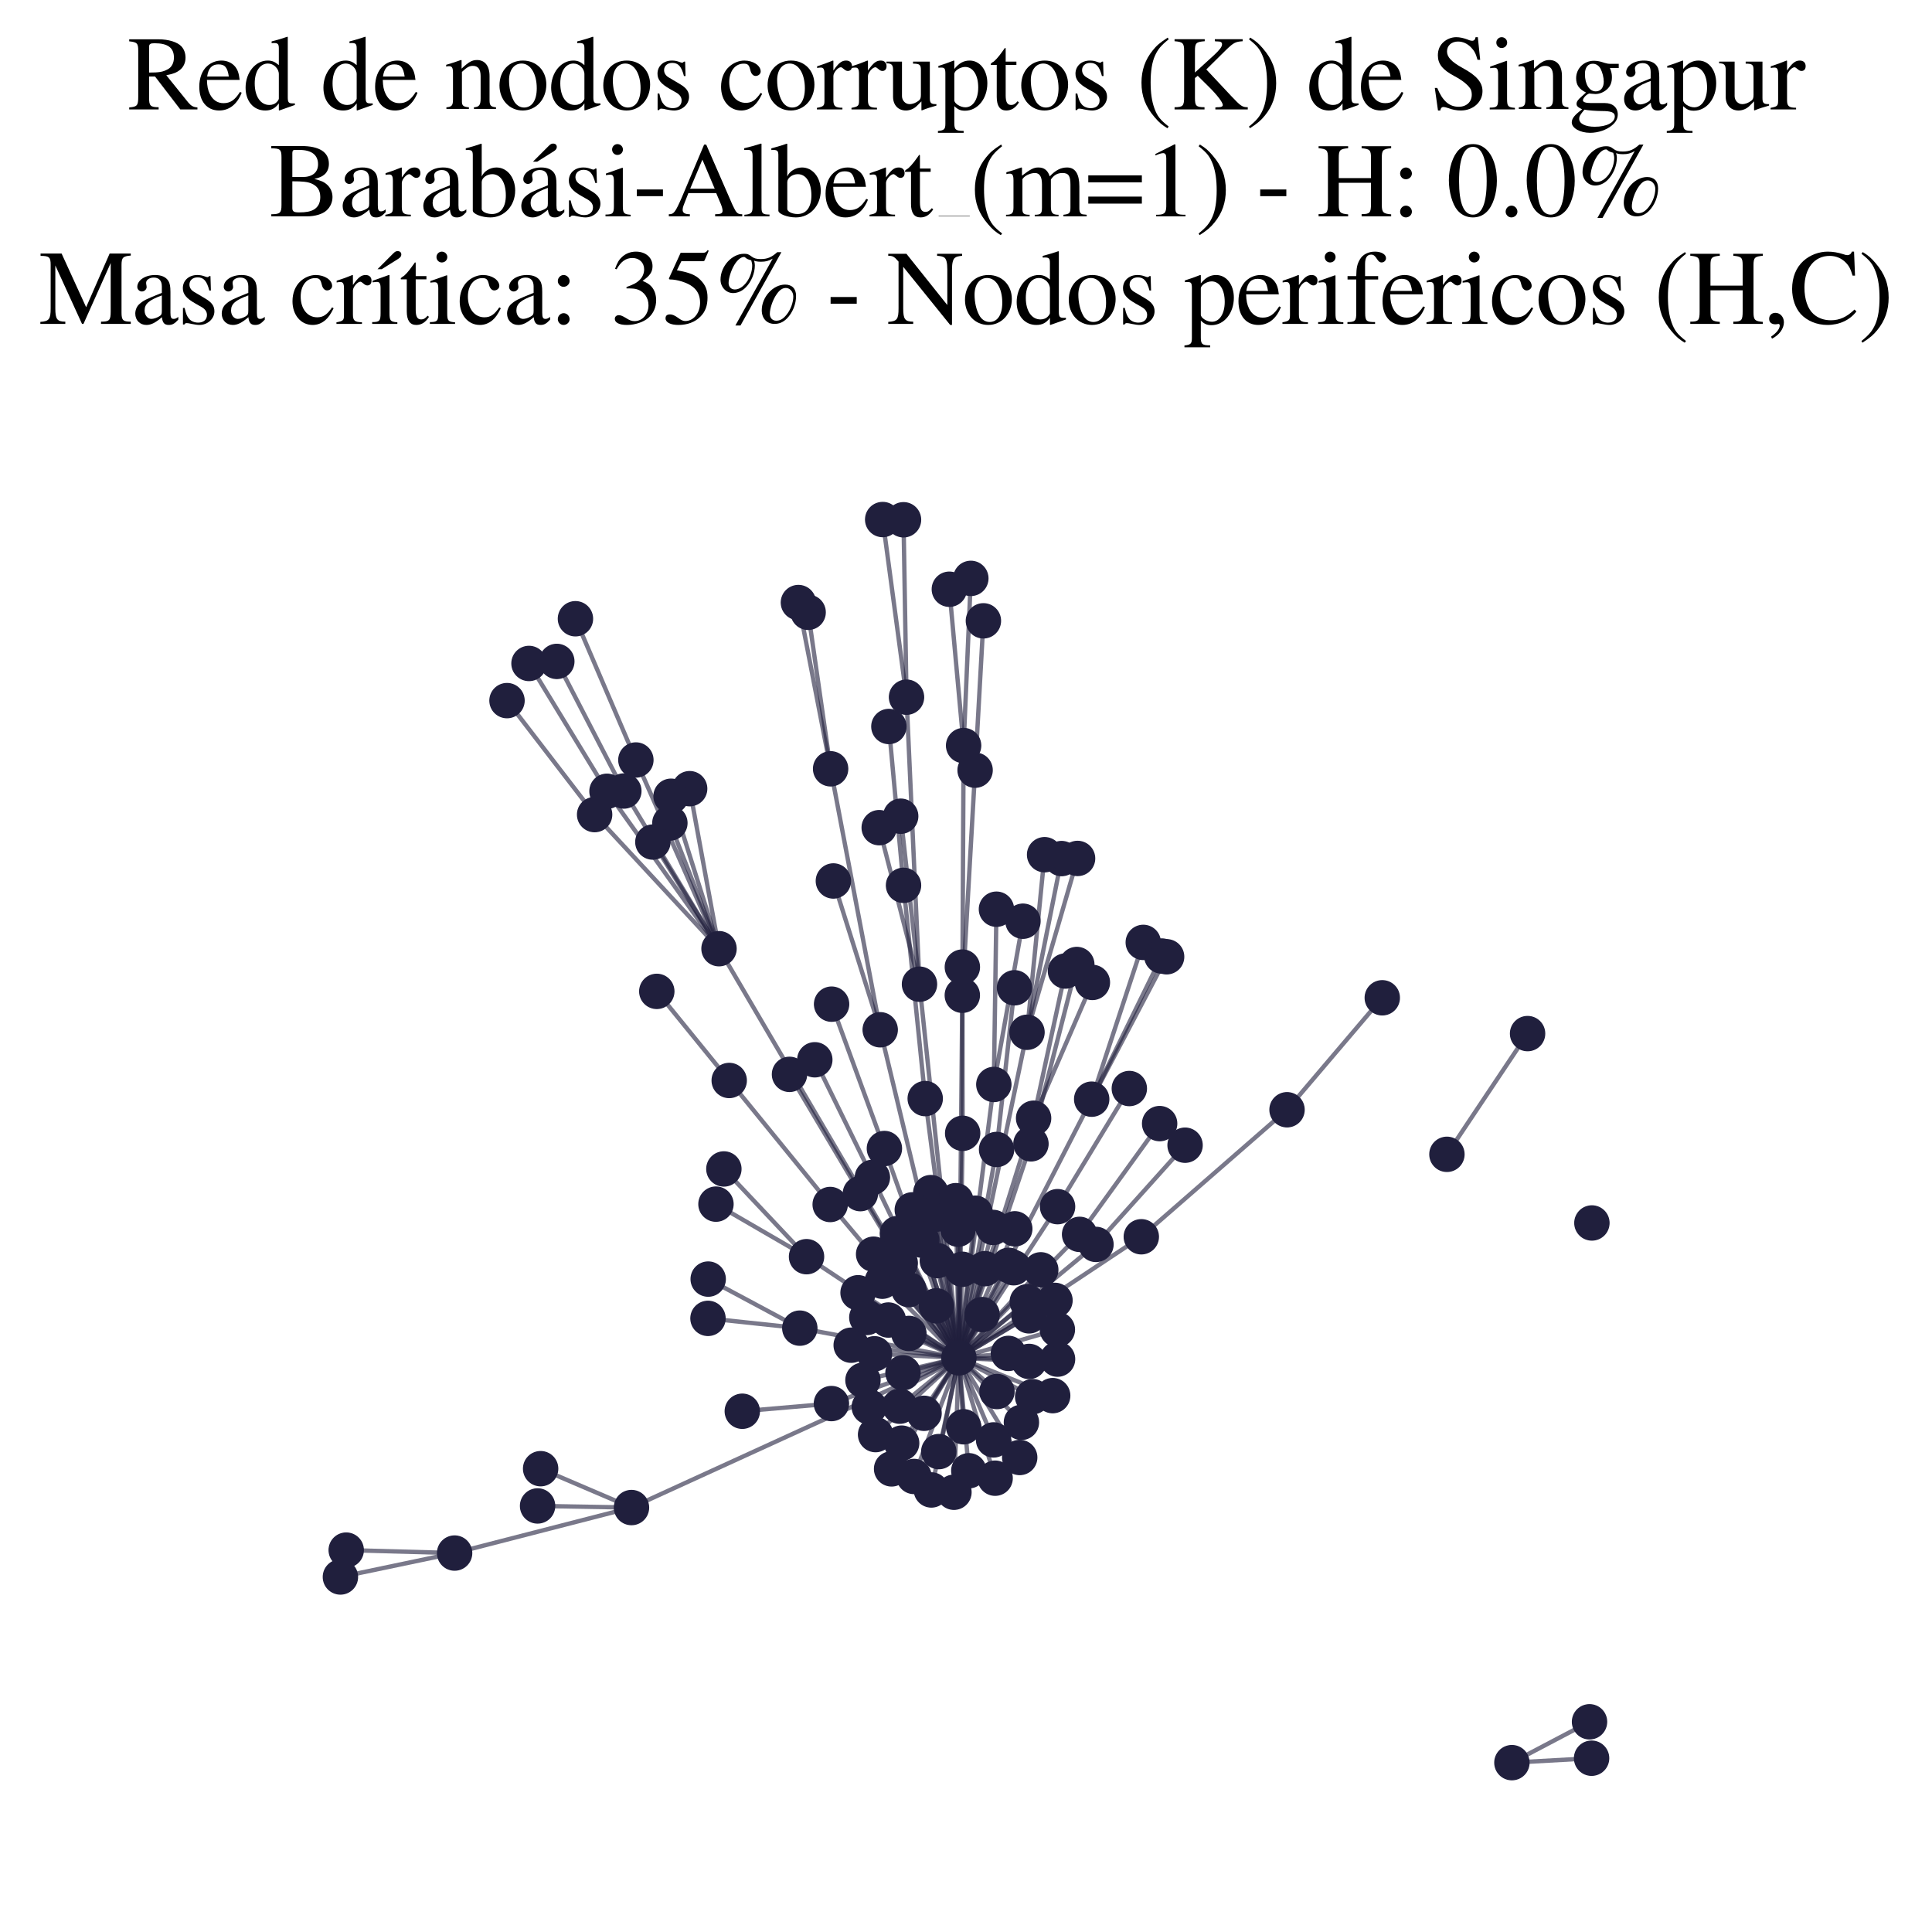 <?xml version="1.0" encoding="utf-8" standalone="no"?>
<!DOCTYPE svg PUBLIC "-//W3C//DTD SVG 1.1//EN"
  "http://www.w3.org/Graphics/SVG/1.1/DTD/svg11.dtd">
<svg xmlns:xlink="http://www.w3.org/1999/xlink" width="178.023pt" height="178.045pt" viewBox="0 0 178.023 178.045" xmlns="http://www.w3.org/2000/svg" version="1.1">
 <defs>
  <style type="text/css">*{stroke-linejoin: round; stroke-linecap: butt}</style>
 </defs>
 <g id="figure_1">
  <g id="patch_1">
   <path d="M 0 178.045 
L 178.023 178.045 
L 178.023 0 
L 0 0 
z
" style="fill: #ffffff"/>
  </g>
  <g id="axes_1">
   <g id="LineCollection_1">
    <path d="M 88.357 125.119 
L 66.253 87.417 
" clip-path="url(#p7756a21f1d)" style="fill: none; stroke: #201f3d; stroke-opacity: 0.6; stroke-width: 0.4"/>
    <path d="M 88.357 125.119 
L 84.726 90.688 
" clip-path="url(#p7756a21f1d)" style="fill: none; stroke: #201f3d; stroke-opacity: 0.6; stroke-width: 0.4"/>
    <path d="M 88.357 125.119 
L 81.301 118.057 
" clip-path="url(#p7756a21f1d)" style="fill: none; stroke: #201f3d; stroke-opacity: 0.6; stroke-width: 0.4"/>
    <path d="M 88.357 125.119 
L 82.687 113.668 
" clip-path="url(#p7756a21f1d)" style="fill: none; stroke: #201f3d; stroke-opacity: 0.6; stroke-width: 0.4"/>
    <path d="M 88.357 125.119 
L 58.188 138.913 
" clip-path="url(#p7756a21f1d)" style="fill: none; stroke: #201f3d; stroke-opacity: 0.6; stroke-width: 0.4"/>
    <path d="M 88.357 125.119 
L 81.493 105.829 
" clip-path="url(#p7756a21f1d)" style="fill: none; stroke: #201f3d; stroke-opacity: 0.6; stroke-width: 0.4"/>
    <path d="M 88.357 125.119 
L 88.672 91.708 
" clip-path="url(#p7756a21f1d)" style="fill: none; stroke: #201f3d; stroke-opacity: 0.6; stroke-width: 0.4"/>
    <path d="M 88.357 125.119 
L 85.82 137.291 
" clip-path="url(#p7756a21f1d)" style="fill: none; stroke: #201f3d; stroke-opacity: 0.6; stroke-width: 0.4"/>
    <path d="M 88.357 125.119 
L 88.669 116.957 
" clip-path="url(#p7756a21f1d)" style="fill: none; stroke: #201f3d; stroke-opacity: 0.6; stroke-width: 0.4"/>
    <path d="M 88.357 125.119 
L 91.696 136.207 
" clip-path="url(#p7756a21f1d)" style="fill: none; stroke: #201f3d; stroke-opacity: 0.6; stroke-width: 0.4"/>
    <path d="M 88.357 125.119 
L 73.698 122.381 
" clip-path="url(#p7756a21f1d)" style="fill: none; stroke: #201f3d; stroke-opacity: 0.6; stroke-width: 0.4"/>
    <path d="M 88.357 125.119 
L 97.211 119.825 
" clip-path="url(#p7756a21f1d)" style="fill: none; stroke: #201f3d; stroke-opacity: 0.6; stroke-width: 0.4"/>
    <path d="M 88.357 125.119 
L 94.633 95.119 
" clip-path="url(#p7756a21f1d)" style="fill: none; stroke: #201f3d; stroke-opacity: 0.6; stroke-width: 0.4"/>
    <path d="M 88.357 125.119 
L 88.793 131.469 
" clip-path="url(#p7756a21f1d)" style="fill: none; stroke: #201f3d; stroke-opacity: 0.6; stroke-width: 0.4"/>
    <path d="M 88.357 125.119 
L 100.987 114.666 
" clip-path="url(#p7756a21f1d)" style="fill: none; stroke: #201f3d; stroke-opacity: 0.6; stroke-width: 0.4"/>
    <path d="M 88.357 125.119 
L 91.829 105.918 
" clip-path="url(#p7756a21f1d)" style="fill: none; stroke: #201f3d; stroke-opacity: 0.6; stroke-width: 0.4"/>
    <path d="M 88.357 125.119 
L 88.704 104.429 
" clip-path="url(#p7756a21f1d)" style="fill: none; stroke: #201f3d; stroke-opacity: 0.6; stroke-width: 0.4"/>
    <path d="M 88.357 125.119 
L 82.905 129.571 
" clip-path="url(#p7756a21f1d)" style="fill: none; stroke: #201f3d; stroke-opacity: 0.6; stroke-width: 0.4"/>
    <path d="M 88.357 125.119 
L 91.576 99.928 
" clip-path="url(#p7756a21f1d)" style="fill: none; stroke: #201f3d; stroke-opacity: 0.6; stroke-width: 0.4"/>
    <path d="M 88.357 125.119 
L 100.593 101.283 
" clip-path="url(#p7756a21f1d)" style="fill: none; stroke: #201f3d; stroke-opacity: 0.6; stroke-width: 0.4"/>
    <path d="M 88.357 125.119 
L 94.827 125.45 
" clip-path="url(#p7756a21f1d)" style="fill: none; stroke: #201f3d; stroke-opacity: 0.6; stroke-width: 0.4"/>
    <path d="M 88.357 125.119 
L 95.241 103.038 
" clip-path="url(#p7756a21f1d)" style="fill: none; stroke: #201f3d; stroke-opacity: 0.6; stroke-width: 0.4"/>
    <path d="M 88.357 125.119 
L 79.279 109.987 
" clip-path="url(#p7756a21f1d)" style="fill: none; stroke: #201f3d; stroke-opacity: 0.6; stroke-width: 0.4"/>
    <path d="M 88.357 125.119 
L 97.449 111.187 
" clip-path="url(#p7756a21f1d)" style="fill: none; stroke: #201f3d; stroke-opacity: 0.6; stroke-width: 0.4"/>
    <path d="M 88.357 125.119 
L 94.658 119.95 
" clip-path="url(#p7756a21f1d)" style="fill: none; stroke: #201f3d; stroke-opacity: 0.6; stroke-width: 0.4"/>
    <path d="M 88.357 125.119 
L 92.941 116.592 
" clip-path="url(#p7756a21f1d)" style="fill: none; stroke: #201f3d; stroke-opacity: 0.6; stroke-width: 0.4"/>
    <path d="M 88.357 125.119 
L 85.147 130.229 
" clip-path="url(#p7756a21f1d)" style="fill: none; stroke: #201f3d; stroke-opacity: 0.6; stroke-width: 0.4"/>
    <path d="M 88.357 125.119 
L 81.106 94.888 
" clip-path="url(#p7756a21f1d)" style="fill: none; stroke: #201f3d; stroke-opacity: 0.6; stroke-width: 0.4"/>
    <path d="M 88.357 125.119 
L 96.999 128.6 
" clip-path="url(#p7756a21f1d)" style="fill: none; stroke: #201f3d; stroke-opacity: 0.6; stroke-width: 0.4"/>
    <path d="M 88.357 125.119 
L 94.997 105.398 
" clip-path="url(#p7756a21f1d)" style="fill: none; stroke: #201f3d; stroke-opacity: 0.6; stroke-width: 0.4"/>
    <path d="M 88.357 125.119 
L 82.156 135.349 
" clip-path="url(#p7756a21f1d)" style="fill: none; stroke: #201f3d; stroke-opacity: 0.6; stroke-width: 0.4"/>
    <path d="M 88.357 125.119 
L 91.865 128.223 
" clip-path="url(#p7756a21f1d)" style="fill: none; stroke: #201f3d; stroke-opacity: 0.6; stroke-width: 0.4"/>
    <path d="M 88.357 125.119 
L 94.119 131.063 
" clip-path="url(#p7756a21f1d)" style="fill: none; stroke: #201f3d; stroke-opacity: 0.6; stroke-width: 0.4"/>
    <path d="M 88.357 125.119 
L 76.611 129.331 
" clip-path="url(#p7756a21f1d)" style="fill: none; stroke: #201f3d; stroke-opacity: 0.6; stroke-width: 0.4"/>
    <path d="M 88.357 125.119 
L 80.101 129.644 
" clip-path="url(#p7756a21f1d)" style="fill: none; stroke: #201f3d; stroke-opacity: 0.6; stroke-width: 0.4"/>
    <path d="M 88.357 125.119 
L 78.432 123.953 
" clip-path="url(#p7756a21f1d)" style="fill: none; stroke: #201f3d; stroke-opacity: 0.6; stroke-width: 0.4"/>
    <path d="M 88.357 125.119 
L 105.165 113.961 
" clip-path="url(#p7756a21f1d)" style="fill: none; stroke: #201f3d; stroke-opacity: 0.6; stroke-width: 0.4"/>
    <path d="M 88.357 125.119 
L 80.386 108.492 
" clip-path="url(#p7756a21f1d)" style="fill: none; stroke: #201f3d; stroke-opacity: 0.6; stroke-width: 0.4"/>
    <path d="M 88.357 125.119 
L 79.064 119.12 
" clip-path="url(#p7756a21f1d)" style="fill: none; stroke: #201f3d; stroke-opacity: 0.6; stroke-width: 0.4"/>
    <path d="M 88.357 125.119 
L 89.27 135.522 
" clip-path="url(#p7756a21f1d)" style="fill: none; stroke: #201f3d; stroke-opacity: 0.6; stroke-width: 0.4"/>
    <path d="M 88.357 125.119 
L 81.858 121.633 
" clip-path="url(#p7756a21f1d)" style="fill: none; stroke: #201f3d; stroke-opacity: 0.6; stroke-width: 0.4"/>
    <path d="M 88.357 125.119 
L 83.206 126.495 
" clip-path="url(#p7756a21f1d)" style="fill: none; stroke: #201f3d; stroke-opacity: 0.6; stroke-width: 0.4"/>
    <path d="M 88.357 125.119 
L 82.952 116.389 
" clip-path="url(#p7756a21f1d)" style="fill: none; stroke: #201f3d; stroke-opacity: 0.6; stroke-width: 0.4"/>
    <path d="M 88.357 125.119 
L 74.318 115.796 
" clip-path="url(#p7756a21f1d)" style="fill: none; stroke: #201f3d; stroke-opacity: 0.6; stroke-width: 0.4"/>
    <path d="M 88.357 125.119 
L 80.68 132.19 
" clip-path="url(#p7756a21f1d)" style="fill: none; stroke: #201f3d; stroke-opacity: 0.6; stroke-width: 0.4"/>
    <path d="M 88.357 125.119 
L 76.497 110.988 
" clip-path="url(#p7756a21f1d)" style="fill: none; stroke: #201f3d; stroke-opacity: 0.6; stroke-width: 0.4"/>
    <path d="M 88.357 125.119 
L 85.254 101.228 
" clip-path="url(#p7756a21f1d)" style="fill: none; stroke: #201f3d; stroke-opacity: 0.6; stroke-width: 0.4"/>
    <path d="M 88.357 125.119 
L 99.479 113.741 
" clip-path="url(#p7756a21f1d)" style="fill: none; stroke: #201f3d; stroke-opacity: 0.6; stroke-width: 0.4"/>
    <path d="M 88.357 125.119 
L 92.919 124.708 
" clip-path="url(#p7756a21f1d)" style="fill: none; stroke: #201f3d; stroke-opacity: 0.6; stroke-width: 0.4"/>
    <path d="M 88.357 125.119 
L 88.276 113.264 
" clip-path="url(#p7756a21f1d)" style="fill: none; stroke: #201f3d; stroke-opacity: 0.6; stroke-width: 0.4"/>
    <path d="M 88.357 125.119 
L 93.506 113.229 
" clip-path="url(#p7756a21f1d)" style="fill: none; stroke: #201f3d; stroke-opacity: 0.6; stroke-width: 0.4"/>
    <path d="M 88.357 125.119 
L 79.517 127.18 
" clip-path="url(#p7756a21f1d)" style="fill: none; stroke: #201f3d; stroke-opacity: 0.6; stroke-width: 0.4"/>
    <path d="M 88.357 125.119 
L 95.901 117.007 
" clip-path="url(#p7756a21f1d)" style="fill: none; stroke: #201f3d; stroke-opacity: 0.6; stroke-width: 0.4"/>
    <path d="M 88.357 125.119 
L 83.748 122.87 
" clip-path="url(#p7756a21f1d)" style="fill: none; stroke: #201f3d; stroke-opacity: 0.6; stroke-width: 0.4"/>
    <path d="M 88.357 125.119 
L 85.766 109.893 
" clip-path="url(#p7756a21f1d)" style="fill: none; stroke: #201f3d; stroke-opacity: 0.6; stroke-width: 0.4"/>
    <path d="M 88.357 125.119 
L 89.87 111.79 
" clip-path="url(#p7756a21f1d)" style="fill: none; stroke: #201f3d; stroke-opacity: 0.6; stroke-width: 0.4"/>
    <path d="M 88.357 125.119 
L 84.937 114.27 
" clip-path="url(#p7756a21f1d)" style="fill: none; stroke: #201f3d; stroke-opacity: 0.6; stroke-width: 0.4"/>
    <path d="M 88.357 125.119 
L 86.371 116.16 
" clip-path="url(#p7756a21f1d)" style="fill: none; stroke: #201f3d; stroke-opacity: 0.6; stroke-width: 0.4"/>
    <path d="M 88.357 125.119 
L 95.152 128.695 
" clip-path="url(#p7756a21f1d)" style="fill: none; stroke: #201f3d; stroke-opacity: 0.6; stroke-width: 0.4"/>
    <path d="M 88.357 125.119 
L 93.405 116.817 
" clip-path="url(#p7756a21f1d)" style="fill: none; stroke: #201f3d; stroke-opacity: 0.6; stroke-width: 0.4"/>
    <path d="M 88.357 125.119 
L 88.075 110.635 
" clip-path="url(#p7756a21f1d)" style="fill: none; stroke: #201f3d; stroke-opacity: 0.6; stroke-width: 0.4"/>
    <path d="M 88.357 125.119 
L 97.431 122.513 
" clip-path="url(#p7756a21f1d)" style="fill: none; stroke: #201f3d; stroke-opacity: 0.6; stroke-width: 0.4"/>
    <path d="M 88.357 125.119 
L 84.219 136.048 
" clip-path="url(#p7756a21f1d)" style="fill: none; stroke: #201f3d; stroke-opacity: 0.6; stroke-width: 0.4"/>
    <path d="M 88.357 125.119 
L 86.502 133.757 
" clip-path="url(#p7756a21f1d)" style="fill: none; stroke: #201f3d; stroke-opacity: 0.6; stroke-width: 0.4"/>
    <path d="M 88.357 125.119 
L 91.518 113.102 
" clip-path="url(#p7756a21f1d)" style="fill: none; stroke: #201f3d; stroke-opacity: 0.6; stroke-width: 0.4"/>
    <path d="M 88.357 125.119 
L 79.873 121.399 
" clip-path="url(#p7756a21f1d)" style="fill: none; stroke: #201f3d; stroke-opacity: 0.6; stroke-width: 0.4"/>
    <path d="M 88.357 125.119 
L 93.96 134.299 
" clip-path="url(#p7756a21f1d)" style="fill: none; stroke: #201f3d; stroke-opacity: 0.6; stroke-width: 0.4"/>
    <path d="M 88.357 125.119 
L 80.498 115.567 
" clip-path="url(#p7756a21f1d)" style="fill: none; stroke: #201f3d; stroke-opacity: 0.6; stroke-width: 0.4"/>
    <path d="M 88.357 125.119 
L 94.822 121.248 
" clip-path="url(#p7756a21f1d)" style="fill: none; stroke: #201f3d; stroke-opacity: 0.6; stroke-width: 0.4"/>
    <path d="M 88.357 125.119 
L 84.062 111.483 
" clip-path="url(#p7756a21f1d)" style="fill: none; stroke: #201f3d; stroke-opacity: 0.6; stroke-width: 0.4"/>
    <path d="M 88.357 125.119 
L 90.494 121.134 
" clip-path="url(#p7756a21f1d)" style="fill: none; stroke: #201f3d; stroke-opacity: 0.6; stroke-width: 0.4"/>
    <path d="M 88.357 125.119 
L 86.285 120.325 
" clip-path="url(#p7756a21f1d)" style="fill: none; stroke: #201f3d; stroke-opacity: 0.6; stroke-width: 0.4"/>
    <path d="M 88.357 125.119 
L 83.747 118.834 
" clip-path="url(#p7756a21f1d)" style="fill: none; stroke: #201f3d; stroke-opacity: 0.6; stroke-width: 0.4"/>
    <path d="M 88.357 125.119 
L 91.554 132.678 
" clip-path="url(#p7756a21f1d)" style="fill: none; stroke: #201f3d; stroke-opacity: 0.6; stroke-width: 0.4"/>
    <path d="M 88.357 125.119 
L 86.314 111.874 
" clip-path="url(#p7756a21f1d)" style="fill: none; stroke: #201f3d; stroke-opacity: 0.6; stroke-width: 0.4"/>
    <path d="M 88.357 125.119 
L 97.447 125.236 
" clip-path="url(#p7756a21f1d)" style="fill: none; stroke: #201f3d; stroke-opacity: 0.6; stroke-width: 0.4"/>
    <path d="M 88.357 125.119 
L 90.748 116.901 
" clip-path="url(#p7756a21f1d)" style="fill: none; stroke: #201f3d; stroke-opacity: 0.6; stroke-width: 0.4"/>
    <path d="M 88.357 125.119 
L 83.083 132.977 
" clip-path="url(#p7756a21f1d)" style="fill: none; stroke: #201f3d; stroke-opacity: 0.6; stroke-width: 0.4"/>
    <path d="M 88.357 125.119 
L 80.579 124.745 
" clip-path="url(#p7756a21f1d)" style="fill: none; stroke: #201f3d; stroke-opacity: 0.6; stroke-width: 0.4"/>
    <path d="M 88.357 125.119 
L 87.901 137.502 
" clip-path="url(#p7756a21f1d)" style="fill: none; stroke: #201f3d; stroke-opacity: 0.6; stroke-width: 0.4"/>
    <path d="M 66.253 87.417 
L 55.93 72.912 
" clip-path="url(#p7756a21f1d)" style="fill: none; stroke: #201f3d; stroke-opacity: 0.6; stroke-width: 0.4"/>
    <path d="M 66.253 87.417 
L 61.834 73.37 
" clip-path="url(#p7756a21f1d)" style="fill: none; stroke: #201f3d; stroke-opacity: 0.6; stroke-width: 0.4"/>
    <path d="M 66.253 87.417 
L 58.593 70.03 
" clip-path="url(#p7756a21f1d)" style="fill: none; stroke: #201f3d; stroke-opacity: 0.6; stroke-width: 0.4"/>
    <path d="M 66.253 87.417 
L 63.548 72.673 
" clip-path="url(#p7756a21f1d)" style="fill: none; stroke: #201f3d; stroke-opacity: 0.6; stroke-width: 0.4"/>
    <path d="M 66.253 87.417 
L 60.158 77.592 
" clip-path="url(#p7756a21f1d)" style="fill: none; stroke: #201f3d; stroke-opacity: 0.6; stroke-width: 0.4"/>
    <path d="M 66.253 87.417 
L 57.484 72.888 
" clip-path="url(#p7756a21f1d)" style="fill: none; stroke: #201f3d; stroke-opacity: 0.6; stroke-width: 0.4"/>
    <path d="M 66.253 87.417 
L 54.791 75.061 
" clip-path="url(#p7756a21f1d)" style="fill: none; stroke: #201f3d; stroke-opacity: 0.6; stroke-width: 0.4"/>
    <path d="M 66.253 87.417 
L 61.726 75.839 
" clip-path="url(#p7756a21f1d)" style="fill: none; stroke: #201f3d; stroke-opacity: 0.6; stroke-width: 0.4"/>
    <path d="M 84.726 90.688 
L 83.53 64.241 
" clip-path="url(#p7756a21f1d)" style="fill: none; stroke: #201f3d; stroke-opacity: 0.6; stroke-width: 0.4"/>
    <path d="M 84.726 90.688 
L 81.014 76.265 
" clip-path="url(#p7756a21f1d)" style="fill: none; stroke: #201f3d; stroke-opacity: 0.6; stroke-width: 0.4"/>
    <path d="M 84.726 90.688 
L 82.994 75.209 
" clip-path="url(#p7756a21f1d)" style="fill: none; stroke: #201f3d; stroke-opacity: 0.6; stroke-width: 0.4"/>
    <path d="M 146.656 162.01 
L 139.313 162.418 
" clip-path="url(#p7756a21f1d)" style="fill: none; stroke: #201f3d; stroke-opacity: 0.6; stroke-width: 0.4"/>
    <path d="M 58.188 138.913 
L 41.89 143.106 
" clip-path="url(#p7756a21f1d)" style="fill: none; stroke: #201f3d; stroke-opacity: 0.6; stroke-width: 0.4"/>
    <path d="M 58.188 138.913 
L 49.816 135.331 
" clip-path="url(#p7756a21f1d)" style="fill: none; stroke: #201f3d; stroke-opacity: 0.6; stroke-width: 0.4"/>
    <path d="M 58.188 138.913 
L 49.535 138.764 
" clip-path="url(#p7756a21f1d)" style="fill: none; stroke: #201f3d; stroke-opacity: 0.6; stroke-width: 0.4"/>
    <path d="M 104.061 100.302 
L 97.449 111.187 
" clip-path="url(#p7756a21f1d)" style="fill: none; stroke: #201f3d; stroke-opacity: 0.6; stroke-width: 0.4"/>
    <path d="M 81.493 105.829 
L 76.626 92.528 
" clip-path="url(#p7756a21f1d)" style="fill: none; stroke: #201f3d; stroke-opacity: 0.6; stroke-width: 0.4"/>
    <path d="M 133.326 106.365 
L 140.758 95.24 
" clip-path="url(#p7756a21f1d)" style="fill: none; stroke: #201f3d; stroke-opacity: 0.6; stroke-width: 0.4"/>
    <path d="M 88.672 91.708 
L 89.851 70.968 
" clip-path="url(#p7756a21f1d)" style="fill: none; stroke: #201f3d; stroke-opacity: 0.6; stroke-width: 0.4"/>
    <path d="M 88.672 91.708 
L 88.791 68.7 
" clip-path="url(#p7756a21f1d)" style="fill: none; stroke: #201f3d; stroke-opacity: 0.6; stroke-width: 0.4"/>
    <path d="M 74.466 56.422 
L 76.537 70.842 
" clip-path="url(#p7756a21f1d)" style="fill: none; stroke: #201f3d; stroke-opacity: 0.6; stroke-width: 0.4"/>
    <path d="M 83.255 81.579 
L 85.254 101.228 
" clip-path="url(#p7756a21f1d)" style="fill: none; stroke: #201f3d; stroke-opacity: 0.6; stroke-width: 0.4"/>
    <path d="M 83.255 81.579 
L 81.905 66.942 
" clip-path="url(#p7756a21f1d)" style="fill: none; stroke: #201f3d; stroke-opacity: 0.6; stroke-width: 0.4"/>
    <path d="M 83.53 64.241 
L 81.334 47.873 
" clip-path="url(#p7756a21f1d)" style="fill: none; stroke: #201f3d; stroke-opacity: 0.6; stroke-width: 0.4"/>
    <path d="M 83.53 64.241 
L 83.254 47.894 
" clip-path="url(#p7756a21f1d)" style="fill: none; stroke: #201f3d; stroke-opacity: 0.6; stroke-width: 0.4"/>
    <path d="M 89.457 53.295 
L 88.791 68.7 
" clip-path="url(#p7756a21f1d)" style="fill: none; stroke: #201f3d; stroke-opacity: 0.6; stroke-width: 0.4"/>
    <path d="M 73.698 122.381 
L 65.237 121.481 
" clip-path="url(#p7756a21f1d)" style="fill: none; stroke: #201f3d; stroke-opacity: 0.6; stroke-width: 0.4"/>
    <path d="M 73.698 122.381 
L 65.256 117.861 
" clip-path="url(#p7756a21f1d)" style="fill: none; stroke: #201f3d; stroke-opacity: 0.6; stroke-width: 0.4"/>
    <path d="M 107.053 88.094 
L 100.593 101.283 
" clip-path="url(#p7756a21f1d)" style="fill: none; stroke: #201f3d; stroke-opacity: 0.6; stroke-width: 0.4"/>
    <path d="M 94.633 95.119 
L 97.817 79.113 
" clip-path="url(#p7756a21f1d)" style="fill: none; stroke: #201f3d; stroke-opacity: 0.6; stroke-width: 0.4"/>
    <path d="M 94.633 95.119 
L 99.292 79.101 
" clip-path="url(#p7756a21f1d)" style="fill: none; stroke: #201f3d; stroke-opacity: 0.6; stroke-width: 0.4"/>
    <path d="M 94.633 95.119 
L 96.254 78.756 
" clip-path="url(#p7756a21f1d)" style="fill: none; stroke: #201f3d; stroke-opacity: 0.6; stroke-width: 0.4"/>
    <path d="M 41.89 143.106 
L 31.367 145.31 
" clip-path="url(#p7756a21f1d)" style="fill: none; stroke: #201f3d; stroke-opacity: 0.6; stroke-width: 0.4"/>
    <path d="M 41.89 143.106 
L 31.902 142.834 
" clip-path="url(#p7756a21f1d)" style="fill: none; stroke: #201f3d; stroke-opacity: 0.6; stroke-width: 0.4"/>
    <path d="M 89.851 70.968 
L 90.615 57.206 
" clip-path="url(#p7756a21f1d)" style="fill: none; stroke: #201f3d; stroke-opacity: 0.6; stroke-width: 0.4"/>
    <path d="M 105.346 86.837 
L 100.593 101.283 
" clip-path="url(#p7756a21f1d)" style="fill: none; stroke: #201f3d; stroke-opacity: 0.6; stroke-width: 0.4"/>
    <path d="M 100.987 114.666 
L 109.198 105.524 
" clip-path="url(#p7756a21f1d)" style="fill: none; stroke: #201f3d; stroke-opacity: 0.6; stroke-width: 0.4"/>
    <path d="M 91.829 105.918 
L 93.481 91.02 
" clip-path="url(#p7756a21f1d)" style="fill: none; stroke: #201f3d; stroke-opacity: 0.6; stroke-width: 0.4"/>
    <path d="M 88.704 104.429 
L 88.676 89.111 
" clip-path="url(#p7756a21f1d)" style="fill: none; stroke: #201f3d; stroke-opacity: 0.6; stroke-width: 0.4"/>
    <path d="M 106.854 103.534 
L 99.479 113.741 
" clip-path="url(#p7756a21f1d)" style="fill: none; stroke: #201f3d; stroke-opacity: 0.6; stroke-width: 0.4"/>
    <path d="M 99.222 88.873 
L 94.997 105.398 
" clip-path="url(#p7756a21f1d)" style="fill: none; stroke: #201f3d; stroke-opacity: 0.6; stroke-width: 0.4"/>
    <path d="M 66.701 107.713 
L 74.318 115.796 
" clip-path="url(#p7756a21f1d)" style="fill: none; stroke: #201f3d; stroke-opacity: 0.6; stroke-width: 0.4"/>
    <path d="M 57.484 72.888 
L 51.308 60.946 
" clip-path="url(#p7756a21f1d)" style="fill: none; stroke: #201f3d; stroke-opacity: 0.6; stroke-width: 0.4"/>
    <path d="M 91.576 99.928 
L 94.26 84.885 
" clip-path="url(#p7756a21f1d)" style="fill: none; stroke: #201f3d; stroke-opacity: 0.6; stroke-width: 0.4"/>
    <path d="M 91.576 99.928 
L 91.817 83.778 
" clip-path="url(#p7756a21f1d)" style="fill: none; stroke: #201f3d; stroke-opacity: 0.6; stroke-width: 0.4"/>
    <path d="M 100.593 101.283 
L 107.498 88.161 
" clip-path="url(#p7756a21f1d)" style="fill: none; stroke: #201f3d; stroke-opacity: 0.6; stroke-width: 0.4"/>
    <path d="M 55.93 72.912 
L 48.744 61.134 
" clip-path="url(#p7756a21f1d)" style="fill: none; stroke: #201f3d; stroke-opacity: 0.6; stroke-width: 0.4"/>
    <path d="M 139.313 162.418 
L 146.466 158.654 
" clip-path="url(#p7756a21f1d)" style="fill: none; stroke: #201f3d; stroke-opacity: 0.6; stroke-width: 0.4"/>
    <path d="M 95.241 103.038 
L 100.658 90.525 
" clip-path="url(#p7756a21f1d)" style="fill: none; stroke: #201f3d; stroke-opacity: 0.6; stroke-width: 0.4"/>
    <path d="M 95.241 103.038 
L 98.176 89.476 
" clip-path="url(#p7756a21f1d)" style="fill: none; stroke: #201f3d; stroke-opacity: 0.6; stroke-width: 0.4"/>
    <path d="M 79.279 109.987 
L 72.748 98.997 
" clip-path="url(#p7756a21f1d)" style="fill: none; stroke: #201f3d; stroke-opacity: 0.6; stroke-width: 0.4"/>
    <path d="M 73.569 55.522 
L 76.537 70.842 
" clip-path="url(#p7756a21f1d)" style="fill: none; stroke: #201f3d; stroke-opacity: 0.6; stroke-width: 0.4"/>
    <path d="M 75.08 97.653 
L 80.386 108.492 
" clip-path="url(#p7756a21f1d)" style="fill: none; stroke: #201f3d; stroke-opacity: 0.6; stroke-width: 0.4"/>
    <path d="M 81.106 94.888 
L 76.537 70.842 
" clip-path="url(#p7756a21f1d)" style="fill: none; stroke: #201f3d; stroke-opacity: 0.6; stroke-width: 0.4"/>
    <path d="M 81.106 94.888 
L 76.791 81.177 
" clip-path="url(#p7756a21f1d)" style="fill: none; stroke: #201f3d; stroke-opacity: 0.6; stroke-width: 0.4"/>
    <path d="M 118.593 102.258 
L 105.165 113.961 
" clip-path="url(#p7756a21f1d)" style="fill: none; stroke: #201f3d; stroke-opacity: 0.6; stroke-width: 0.4"/>
    <path d="M 118.593 102.258 
L 127.369 91.941 
" clip-path="url(#p7756a21f1d)" style="fill: none; stroke: #201f3d; stroke-opacity: 0.6; stroke-width: 0.4"/>
    <path d="M 54.791 75.061 
L 46.718 64.558 
" clip-path="url(#p7756a21f1d)" style="fill: none; stroke: #201f3d; stroke-opacity: 0.6; stroke-width: 0.4"/>
    <path d="M 76.611 129.331 
L 68.398 130.038 
" clip-path="url(#p7756a21f1d)" style="fill: none; stroke: #201f3d; stroke-opacity: 0.6; stroke-width: 0.4"/>
    <path d="M 88.791 68.7 
L 87.477 54.295 
" clip-path="url(#p7756a21f1d)" style="fill: none; stroke: #201f3d; stroke-opacity: 0.6; stroke-width: 0.4"/>
    <path d="M 58.593 70.03 
L 53.024 57.014 
" clip-path="url(#p7756a21f1d)" style="fill: none; stroke: #201f3d; stroke-opacity: 0.6; stroke-width: 0.4"/>
    <path d="M 74.318 115.796 
L 65.972 110.954 
" clip-path="url(#p7756a21f1d)" style="fill: none; stroke: #201f3d; stroke-opacity: 0.6; stroke-width: 0.4"/>
    <path d="M 60.52 91.351 
L 67.193 99.56 
" clip-path="url(#p7756a21f1d)" style="fill: none; stroke: #201f3d; stroke-opacity: 0.6; stroke-width: 0.4"/>
    <path d="M 76.497 110.988 
L 67.193 99.56 
" clip-path="url(#p7756a21f1d)" style="fill: none; stroke: #201f3d; stroke-opacity: 0.6; stroke-width: 0.4"/>
   </g>
   <g id="PathCollection_1">
    <defs>
     <path id="m9b9be55ae2" d="M 0 1.581 
C 0.419 1.581 0.822 1.415 1.118 1.118 
C 1.415 0.822 1.581 0.419 1.581 0 
C 1.581 -0.419 1.415 -0.822 1.118 -1.118 
C 0.822 -1.415 0.419 -1.581 0 -1.581 
C -0.419 -1.581 -0.822 -1.415 -1.118 -1.118 
C -1.415 -0.822 -1.581 -0.419 -1.581 0 
C -1.581 0.419 -1.415 0.822 -1.118 1.118 
C -0.822 1.415 -0.419 1.581 0 1.581 
z
" style="stroke: #201f3d; stroke-width: 0.1"/>
    </defs>
    <g clip-path="url(#p7756a21f1d)">
     <use xlink:href="#m9b9be55ae2" x="90.748" y="116.901" style="fill: #201f3d; stroke: #201f3d; stroke-width: 0.1"/>
     <use xlink:href="#m9b9be55ae2" x="97.817" y="79.113" style="fill: #201f3d; stroke: #201f3d; stroke-width: 0.1"/>
     <use xlink:href="#m9b9be55ae2" x="93.405" y="116.817" style="fill: #201f3d; stroke: #201f3d; stroke-width: 0.1"/>
     <use xlink:href="#m9b9be55ae2" x="97.449" y="111.187" style="fill: #201f3d; stroke: #201f3d; stroke-width: 0.1"/>
     <use xlink:href="#m9b9be55ae2" x="94.658" y="119.95" style="fill: #201f3d; stroke: #201f3d; stroke-width: 0.1"/>
     <use xlink:href="#m9b9be55ae2" x="83.747" y="118.834" style="fill: #201f3d; stroke: #201f3d; stroke-width: 0.1"/>
     <use xlink:href="#m9b9be55ae2" x="80.68" y="132.19" style="fill: #201f3d; stroke: #201f3d; stroke-width: 0.1"/>
     <use xlink:href="#m9b9be55ae2" x="76.497" y="110.988" style="fill: #201f3d; stroke: #201f3d; stroke-width: 0.1"/>
     <use xlink:href="#m9b9be55ae2" x="85.766" y="109.893" style="fill: #201f3d; stroke: #201f3d; stroke-width: 0.1"/>
     <use xlink:href="#m9b9be55ae2" x="81.014" y="76.265" style="fill: #201f3d; stroke: #201f3d; stroke-width: 0.1"/>
     <use xlink:href="#m9b9be55ae2" x="84.937" y="114.27" style="fill: #201f3d; stroke: #201f3d; stroke-width: 0.1"/>
     <use xlink:href="#m9b9be55ae2" x="105.165" y="113.961" style="fill: #201f3d; stroke: #201f3d; stroke-width: 0.1"/>
     <use xlink:href="#m9b9be55ae2" x="95.152" y="128.695" style="fill: #201f3d; stroke: #201f3d; stroke-width: 0.1"/>
     <use xlink:href="#m9b9be55ae2" x="81.905" y="66.942" style="fill: #201f3d; stroke: #201f3d; stroke-width: 0.1"/>
     <use xlink:href="#m9b9be55ae2" x="31.367" y="145.31" style="fill: #201f3d; stroke: #201f3d; stroke-width: 0.1"/>
     <use xlink:href="#m9b9be55ae2" x="31.902" y="142.834" style="fill: #201f3d; stroke: #201f3d; stroke-width: 0.1"/>
     <use xlink:href="#m9b9be55ae2" x="99.222" y="88.873" style="fill: #201f3d; stroke: #201f3d; stroke-width: 0.1"/>
     <use xlink:href="#m9b9be55ae2" x="68.398" y="130.038" style="fill: #201f3d; stroke: #201f3d; stroke-width: 0.1"/>
     <use xlink:href="#m9b9be55ae2" x="127.369" y="91.941" style="fill: #201f3d; stroke: #201f3d; stroke-width: 0.1"/>
     <use xlink:href="#m9b9be55ae2" x="72.748" y="98.997" style="fill: #201f3d; stroke: #201f3d; stroke-width: 0.1"/>
     <use xlink:href="#m9b9be55ae2" x="76.626" y="92.528" style="fill: #201f3d; stroke: #201f3d; stroke-width: 0.1"/>
     <use xlink:href="#m9b9be55ae2" x="58.188" y="138.913" style="fill: #201f3d; stroke: #201f3d; stroke-width: 0.1"/>
     <use xlink:href="#m9b9be55ae2" x="105.346" y="86.837" style="fill: #201f3d; stroke: #201f3d; stroke-width: 0.1"/>
     <use xlink:href="#m9b9be55ae2" x="91.696" y="136.207" style="fill: #201f3d; stroke: #201f3d; stroke-width: 0.1"/>
     <use xlink:href="#m9b9be55ae2" x="96.999" y="128.6" style="fill: #201f3d; stroke: #201f3d; stroke-width: 0.1"/>
     <use xlink:href="#m9b9be55ae2" x="75.08" y="97.653" style="fill: #201f3d; stroke: #201f3d; stroke-width: 0.1"/>
     <use xlink:href="#m9b9be55ae2" x="65.972" y="110.954" style="fill: #201f3d; stroke: #201f3d; stroke-width: 0.1"/>
     <use xlink:href="#m9b9be55ae2" x="83.206" y="126.495" style="fill: #201f3d; stroke: #201f3d; stroke-width: 0.1"/>
     <use xlink:href="#m9b9be55ae2" x="89.27" y="135.522" style="fill: #201f3d; stroke: #201f3d; stroke-width: 0.1"/>
     <use xlink:href="#m9b9be55ae2" x="88.791" y="68.7" style="fill: #201f3d; stroke: #201f3d; stroke-width: 0.1"/>
     <use xlink:href="#m9b9be55ae2" x="74.318" y="115.796" style="fill: #201f3d; stroke: #201f3d; stroke-width: 0.1"/>
     <use xlink:href="#m9b9be55ae2" x="87.901" y="137.502" style="fill: #201f3d; stroke: #201f3d; stroke-width: 0.1"/>
     <use xlink:href="#m9b9be55ae2" x="94.119" y="131.063" style="fill: #201f3d; stroke: #201f3d; stroke-width: 0.1"/>
     <use xlink:href="#m9b9be55ae2" x="82.156" y="135.349" style="fill: #201f3d; stroke: #201f3d; stroke-width: 0.1"/>
     <use xlink:href="#m9b9be55ae2" x="88.672" y="91.708" style="fill: #201f3d; stroke: #201f3d; stroke-width: 0.1"/>
     <use xlink:href="#m9b9be55ae2" x="91.576" y="99.928" style="fill: #201f3d; stroke: #201f3d; stroke-width: 0.1"/>
     <use xlink:href="#m9b9be55ae2" x="83.254" y="47.894" style="fill: #201f3d; stroke: #201f3d; stroke-width: 0.1"/>
     <use xlink:href="#m9b9be55ae2" x="94.997" y="105.398" style="fill: #201f3d; stroke: #201f3d; stroke-width: 0.1"/>
     <use xlink:href="#m9b9be55ae2" x="61.726" y="75.839" style="fill: #201f3d; stroke: #201f3d; stroke-width: 0.1"/>
     <use xlink:href="#m9b9be55ae2" x="82.994" y="75.209" style="fill: #201f3d; stroke: #201f3d; stroke-width: 0.1"/>
     <use xlink:href="#m9b9be55ae2" x="88.676" y="89.111" style="fill: #201f3d; stroke: #201f3d; stroke-width: 0.1"/>
     <use xlink:href="#m9b9be55ae2" x="91.829" y="105.918" style="fill: #201f3d; stroke: #201f3d; stroke-width: 0.1"/>
     <use xlink:href="#m9b9be55ae2" x="49.535" y="138.764" style="fill: #201f3d; stroke: #201f3d; stroke-width: 0.1"/>
     <use xlink:href="#m9b9be55ae2" x="88.276" y="113.264" style="fill: #201f3d; stroke: #201f3d; stroke-width: 0.1"/>
     <use xlink:href="#m9b9be55ae2" x="65.237" y="121.481" style="fill: #201f3d; stroke: #201f3d; stroke-width: 0.1"/>
     <use xlink:href="#m9b9be55ae2" x="82.687" y="113.668" style="fill: #201f3d; stroke: #201f3d; stroke-width: 0.1"/>
     <use xlink:href="#m9b9be55ae2" x="139.313" y="162.418" style="fill: #201f3d; stroke: #201f3d; stroke-width: 0.1"/>
     <use xlink:href="#m9b9be55ae2" x="49.816" y="135.331" style="fill: #201f3d; stroke: #201f3d; stroke-width: 0.1"/>
     <use xlink:href="#m9b9be55ae2" x="81.301" y="118.057" style="fill: #201f3d; stroke: #201f3d; stroke-width: 0.1"/>
     <use xlink:href="#m9b9be55ae2" x="94.822" y="121.248" style="fill: #201f3d; stroke: #201f3d; stroke-width: 0.1"/>
     <use xlink:href="#m9b9be55ae2" x="94.827" y="125.45" style="fill: #201f3d; stroke: #201f3d; stroke-width: 0.1"/>
     <use xlink:href="#m9b9be55ae2" x="51.308" y="60.946" style="fill: #201f3d; stroke: #201f3d; stroke-width: 0.1"/>
     <use xlink:href="#m9b9be55ae2" x="118.593" y="102.258" style="fill: #201f3d; stroke: #201f3d; stroke-width: 0.1"/>
     <use xlink:href="#m9b9be55ae2" x="60.52" y="91.351" style="fill: #201f3d; stroke: #201f3d; stroke-width: 0.1"/>
     <use xlink:href="#m9b9be55ae2" x="81.493" y="105.829" style="fill: #201f3d; stroke: #201f3d; stroke-width: 0.1"/>
     <use xlink:href="#m9b9be55ae2" x="96.254" y="78.756" style="fill: #201f3d; stroke: #201f3d; stroke-width: 0.1"/>
     <use xlink:href="#m9b9be55ae2" x="63.548" y="72.673" style="fill: #201f3d; stroke: #201f3d; stroke-width: 0.1"/>
     <use xlink:href="#m9b9be55ae2" x="90.494" y="121.134" style="fill: #201f3d; stroke: #201f3d; stroke-width: 0.1"/>
     <use xlink:href="#m9b9be55ae2" x="100.987" y="114.666" style="fill: #201f3d; stroke: #201f3d; stroke-width: 0.1"/>
     <use xlink:href="#m9b9be55ae2" x="86.314" y="111.874" style="fill: #201f3d; stroke: #201f3d; stroke-width: 0.1"/>
     <use xlink:href="#m9b9be55ae2" x="76.611" y="129.331" style="fill: #201f3d; stroke: #201f3d; stroke-width: 0.1"/>
     <use xlink:href="#m9b9be55ae2" x="84.219" y="136.048" style="fill: #201f3d; stroke: #201f3d; stroke-width: 0.1"/>
     <use xlink:href="#m9b9be55ae2" x="85.82" y="137.291" style="fill: #201f3d; stroke: #201f3d; stroke-width: 0.1"/>
     <use xlink:href="#m9b9be55ae2" x="99.292" y="79.101" style="fill: #201f3d; stroke: #201f3d; stroke-width: 0.1"/>
     <use xlink:href="#m9b9be55ae2" x="66.701" y="107.713" style="fill: #201f3d; stroke: #201f3d; stroke-width: 0.1"/>
     <use xlink:href="#m9b9be55ae2" x="78.432" y="123.953" style="fill: #201f3d; stroke: #201f3d; stroke-width: 0.1"/>
     <use xlink:href="#m9b9be55ae2" x="92.941" y="116.592" style="fill: #201f3d; stroke: #201f3d; stroke-width: 0.1"/>
     <use xlink:href="#m9b9be55ae2" x="88.704" y="104.429" style="fill: #201f3d; stroke: #201f3d; stroke-width: 0.1"/>
     <use xlink:href="#m9b9be55ae2" x="61.834" y="73.37" style="fill: #201f3d; stroke: #201f3d; stroke-width: 0.1"/>
     <use xlink:href="#m9b9be55ae2" x="99.479" y="113.741" style="fill: #201f3d; stroke: #201f3d; stroke-width: 0.1"/>
     <use xlink:href="#m9b9be55ae2" x="92.919" y="124.708" style="fill: #201f3d; stroke: #201f3d; stroke-width: 0.1"/>
     <use xlink:href="#m9b9be55ae2" x="91.554" y="132.678" style="fill: #201f3d; stroke: #201f3d; stroke-width: 0.1"/>
     <use xlink:href="#m9b9be55ae2" x="89.87" y="111.79" style="fill: #201f3d; stroke: #201f3d; stroke-width: 0.1"/>
     <use xlink:href="#m9b9be55ae2" x="133.326" y="106.365" style="fill: #201f3d; stroke: #201f3d; stroke-width: 0.1"/>
     <use xlink:href="#m9b9be55ae2" x="79.064" y="119.12" style="fill: #201f3d; stroke: #201f3d; stroke-width: 0.1"/>
     <use xlink:href="#m9b9be55ae2" x="86.371" y="116.16" style="fill: #201f3d; stroke: #201f3d; stroke-width: 0.1"/>
     <use xlink:href="#m9b9be55ae2" x="79.279" y="109.987" style="fill: #201f3d; stroke: #201f3d; stroke-width: 0.1"/>
     <use xlink:href="#m9b9be55ae2" x="80.386" y="108.492" style="fill: #201f3d; stroke: #201f3d; stroke-width: 0.1"/>
     <use xlink:href="#m9b9be55ae2" x="100.593" y="101.283" style="fill: #201f3d; stroke: #201f3d; stroke-width: 0.1"/>
     <use xlink:href="#m9b9be55ae2" x="54.791" y="75.061" style="fill: #201f3d; stroke: #201f3d; stroke-width: 0.1"/>
     <use xlink:href="#m9b9be55ae2" x="88.075" y="110.635" style="fill: #201f3d; stroke: #201f3d; stroke-width: 0.1"/>
     <use xlink:href="#m9b9be55ae2" x="48.744" y="61.134" style="fill: #201f3d; stroke: #201f3d; stroke-width: 0.1"/>
     <use xlink:href="#m9b9be55ae2" x="80.101" y="129.644" style="fill: #201f3d; stroke: #201f3d; stroke-width: 0.1"/>
     <use xlink:href="#m9b9be55ae2" x="53.024" y="57.014" style="fill: #201f3d; stroke: #201f3d; stroke-width: 0.1"/>
     <use xlink:href="#m9b9be55ae2" x="97.447" y="125.236" style="fill: #201f3d; stroke: #201f3d; stroke-width: 0.1"/>
     <use xlink:href="#m9b9be55ae2" x="73.569" y="55.522" style="fill: #201f3d; stroke: #201f3d; stroke-width: 0.1"/>
     <use xlink:href="#m9b9be55ae2" x="93.506" y="113.229" style="fill: #201f3d; stroke: #201f3d; stroke-width: 0.1"/>
     <use xlink:href="#m9b9be55ae2" x="79.873" y="121.399" style="fill: #201f3d; stroke: #201f3d; stroke-width: 0.1"/>
     <use xlink:href="#m9b9be55ae2" x="146.656" y="162.01" style="fill: #201f3d; stroke: #201f3d; stroke-width: 0.1"/>
     <use xlink:href="#m9b9be55ae2" x="57.484" y="72.888" style="fill: #201f3d; stroke: #201f3d; stroke-width: 0.1"/>
     <use xlink:href="#m9b9be55ae2" x="60.158" y="77.592" style="fill: #201f3d; stroke: #201f3d; stroke-width: 0.1"/>
     <use xlink:href="#m9b9be55ae2" x="97.211" y="119.825" style="fill: #201f3d; stroke: #201f3d; stroke-width: 0.1"/>
     <use xlink:href="#m9b9be55ae2" x="80.579" y="124.745" style="fill: #201f3d; stroke: #201f3d; stroke-width: 0.1"/>
     <use xlink:href="#m9b9be55ae2" x="81.858" y="121.633" style="fill: #201f3d; stroke: #201f3d; stroke-width: 0.1"/>
     <use xlink:href="#m9b9be55ae2" x="79.517" y="127.18" style="fill: #201f3d; stroke: #201f3d; stroke-width: 0.1"/>
     <use xlink:href="#m9b9be55ae2" x="67.193" y="99.56" style="fill: #201f3d; stroke: #201f3d; stroke-width: 0.1"/>
     <use xlink:href="#m9b9be55ae2" x="98.176" y="89.476" style="fill: #201f3d; stroke: #201f3d; stroke-width: 0.1"/>
     <use xlink:href="#m9b9be55ae2" x="93.481" y="91.02" style="fill: #201f3d; stroke: #201f3d; stroke-width: 0.1"/>
     <use xlink:href="#m9b9be55ae2" x="65.256" y="117.861" style="fill: #201f3d; stroke: #201f3d; stroke-width: 0.1"/>
     <use xlink:href="#m9b9be55ae2" x="83.083" y="132.977" style="fill: #201f3d; stroke: #201f3d; stroke-width: 0.1"/>
     <use xlink:href="#m9b9be55ae2" x="81.106" y="94.888" style="fill: #201f3d; stroke: #201f3d; stroke-width: 0.1"/>
     <use xlink:href="#m9b9be55ae2" x="91.817" y="83.778" style="fill: #201f3d; stroke: #201f3d; stroke-width: 0.1"/>
     <use xlink:href="#m9b9be55ae2" x="55.93" y="72.912" style="fill: #201f3d; stroke: #201f3d; stroke-width: 0.1"/>
     <use xlink:href="#m9b9be55ae2" x="85.147" y="130.229" style="fill: #201f3d; stroke: #201f3d; stroke-width: 0.1"/>
     <use xlink:href="#m9b9be55ae2" x="93.96" y="134.299" style="fill: #201f3d; stroke: #201f3d; stroke-width: 0.1"/>
     <use xlink:href="#m9b9be55ae2" x="82.905" y="129.571" style="fill: #201f3d; stroke: #201f3d; stroke-width: 0.1"/>
     <use xlink:href="#m9b9be55ae2" x="81.334" y="47.873" style="fill: #201f3d; stroke: #201f3d; stroke-width: 0.1"/>
     <use xlink:href="#m9b9be55ae2" x="84.062" y="111.483" style="fill: #201f3d; stroke: #201f3d; stroke-width: 0.1"/>
     <use xlink:href="#m9b9be55ae2" x="106.854" y="103.534" style="fill: #201f3d; stroke: #201f3d; stroke-width: 0.1"/>
     <use xlink:href="#m9b9be55ae2" x="83.255" y="81.579" style="fill: #201f3d; stroke: #201f3d; stroke-width: 0.1"/>
     <use xlink:href="#m9b9be55ae2" x="104.061" y="100.302" style="fill: #201f3d; stroke: #201f3d; stroke-width: 0.1"/>
     <use xlink:href="#m9b9be55ae2" x="86.502" y="133.757" style="fill: #201f3d; stroke: #201f3d; stroke-width: 0.1"/>
     <use xlink:href="#m9b9be55ae2" x="82.952" y="116.389" style="fill: #201f3d; stroke: #201f3d; stroke-width: 0.1"/>
     <use xlink:href="#m9b9be55ae2" x="88.669" y="116.957" style="fill: #201f3d; stroke: #201f3d; stroke-width: 0.1"/>
     <use xlink:href="#m9b9be55ae2" x="80.498" y="115.567" style="fill: #201f3d; stroke: #201f3d; stroke-width: 0.1"/>
     <use xlink:href="#m9b9be55ae2" x="94.633" y="95.119" style="fill: #201f3d; stroke: #201f3d; stroke-width: 0.1"/>
     <use xlink:href="#m9b9be55ae2" x="86.285" y="120.325" style="fill: #201f3d; stroke: #201f3d; stroke-width: 0.1"/>
     <use xlink:href="#m9b9be55ae2" x="66.253" y="87.417" style="fill: #201f3d; stroke: #201f3d; stroke-width: 0.1"/>
     <use xlink:href="#m9b9be55ae2" x="83.53" y="64.241" style="fill: #201f3d; stroke: #201f3d; stroke-width: 0.1"/>
     <use xlink:href="#m9b9be55ae2" x="95.901" y="117.007" style="fill: #201f3d; stroke: #201f3d; stroke-width: 0.1"/>
     <use xlink:href="#m9b9be55ae2" x="76.537" y="70.842" style="fill: #201f3d; stroke: #201f3d; stroke-width: 0.1"/>
     <use xlink:href="#m9b9be55ae2" x="73.698" y="122.381" style="fill: #201f3d; stroke: #201f3d; stroke-width: 0.1"/>
     <use xlink:href="#m9b9be55ae2" x="58.593" y="70.03" style="fill: #201f3d; stroke: #201f3d; stroke-width: 0.1"/>
     <use xlink:href="#m9b9be55ae2" x="84.726" y="90.688" style="fill: #201f3d; stroke: #201f3d; stroke-width: 0.1"/>
     <use xlink:href="#m9b9be55ae2" x="74.466" y="56.422" style="fill: #201f3d; stroke: #201f3d; stroke-width: 0.1"/>
     <use xlink:href="#m9b9be55ae2" x="97.431" y="122.513" style="fill: #201f3d; stroke: #201f3d; stroke-width: 0.1"/>
     <use xlink:href="#m9b9be55ae2" x="146.685" y="112.69" style="fill: #201f3d; stroke: #201f3d; stroke-width: 0.1"/>
     <use xlink:href="#m9b9be55ae2" x="83.748" y="122.87" style="fill: #201f3d; stroke: #201f3d; stroke-width: 0.1"/>
     <use xlink:href="#m9b9be55ae2" x="90.615" y="57.206" style="fill: #201f3d; stroke: #201f3d; stroke-width: 0.1"/>
     <use xlink:href="#m9b9be55ae2" x="109.198" y="105.524" style="fill: #201f3d; stroke: #201f3d; stroke-width: 0.1"/>
     <use xlink:href="#m9b9be55ae2" x="91.865" y="128.223" style="fill: #201f3d; stroke: #201f3d; stroke-width: 0.1"/>
     <use xlink:href="#m9b9be55ae2" x="140.758" y="95.24" style="fill: #201f3d; stroke: #201f3d; stroke-width: 0.1"/>
     <use xlink:href="#m9b9be55ae2" x="95.241" y="103.038" style="fill: #201f3d; stroke: #201f3d; stroke-width: 0.1"/>
     <use xlink:href="#m9b9be55ae2" x="41.89" y="143.106" style="fill: #201f3d; stroke: #201f3d; stroke-width: 0.1"/>
     <use xlink:href="#m9b9be55ae2" x="89.851" y="70.968" style="fill: #201f3d; stroke: #201f3d; stroke-width: 0.1"/>
     <use xlink:href="#m9b9be55ae2" x="87.477" y="54.295" style="fill: #201f3d; stroke: #201f3d; stroke-width: 0.1"/>
     <use xlink:href="#m9b9be55ae2" x="76.791" y="81.177" style="fill: #201f3d; stroke: #201f3d; stroke-width: 0.1"/>
     <use xlink:href="#m9b9be55ae2" x="107.053" y="88.094" style="fill: #201f3d; stroke: #201f3d; stroke-width: 0.1"/>
     <use xlink:href="#m9b9be55ae2" x="88.357" y="125.119" style="fill: #201f3d; stroke: #201f3d; stroke-width: 0.1"/>
     <use xlink:href="#m9b9be55ae2" x="107.498" y="88.161" style="fill: #201f3d; stroke: #201f3d; stroke-width: 0.1"/>
     <use xlink:href="#m9b9be55ae2" x="91.518" y="113.102" style="fill: #201f3d; stroke: #201f3d; stroke-width: 0.1"/>
     <use xlink:href="#m9b9be55ae2" x="46.718" y="64.558" style="fill: #201f3d; stroke: #201f3d; stroke-width: 0.1"/>
     <use xlink:href="#m9b9be55ae2" x="146.466" y="158.654" style="fill: #201f3d; stroke: #201f3d; stroke-width: 0.1"/>
     <use xlink:href="#m9b9be55ae2" x="94.26" y="84.885" style="fill: #201f3d; stroke: #201f3d; stroke-width: 0.1"/>
     <use xlink:href="#m9b9be55ae2" x="89.457" y="53.295" style="fill: #201f3d; stroke: #201f3d; stroke-width: 0.1"/>
     <use xlink:href="#m9b9be55ae2" x="100.658" y="90.525" style="fill: #201f3d; stroke: #201f3d; stroke-width: 0.1"/>
     <use xlink:href="#m9b9be55ae2" x="85.254" y="101.228" style="fill: #201f3d; stroke: #201f3d; stroke-width: 0.1"/>
     <use xlink:href="#m9b9be55ae2" x="88.793" y="131.469" style="fill: #201f3d; stroke: #201f3d; stroke-width: 0.1"/>
    </g>
   </g>
   <g id="text_1">
    <!-- Red de nodos corruptos (K) de Singapur -->
    <g transform="translate(11.739 10.084) scale(0.096 -0.096)">
     <defs>
      <path id="NimbusRomNo9L-Regu-52" d="M 4218 121 
C 3974 140 3846 205 3661 424 
L 2342 2061 
C 2771 2143 2963 2219 3174 2388 
C 3379 2553 3501 2818 3501 3113 
C 3501 3385 3418 3618 3251 3801 
C 3008 4059 2477 4224 1875 4224 
L 109 4224 
L 109 4102 
C 589 4051 653 3981 653 3528 
L 653 765 
C 653 236 589 159 109 121 
L 109 0 
L 1882 0 
L 1882 134 
C 1389 134 1306 219 1306 692 
L 1306 1984 
L 1664 1984 
L 3187 0 
L 4218 0 
L 4218 121 
z
M 1306 3762 
C 1306 3937 1376 3987 1632 3987 
C 2432 3987 2803 3716 2803 3123 
C 2803 2807 2669 2542 2438 2423 
C 2144 2258 1920 2221 1306 2221 
L 1306 3762 
z
" transform="scale(0.016)"/>
      <path id="NimbusRomNo9L-Regu-65" d="M 2611 1053 
C 2304 564 2029 378 1619 378 
C 1254 378 979 564 794 930 
C 678 1174 634 1386 621 1779 
L 2592 1779 
C 2541 2193 2477 2377 2317 2581 
C 2125 2811 1830 2944 1498 2944 
C 1178 2944 877 2829 634 2611 
C 333 2349 160 1894 160 1370 
C 160 486 621 -64 1357 -64 
C 1965 -64 2445 315 2714 1008 
L 2611 1053 
z
M 634 1984 
C 704 2479 922 2714 1312 2714 
C 1702 2714 1856 2535 1939 1984 
L 634 1984 
z
" transform="scale(0.016)"/>
      <path id="NimbusRomNo9L-Regu-64" d="M 2202 -64 
L 3142 269 
L 3142 365 
C 3027 365 3014 365 2995 365 
C 2765 365 2714 435 2714 731 
L 2714 4364 
L 2682 4377 
C 2374 4268 2150 4204 1741 4096 
L 1741 3994 
C 1792 4000 1830 4000 1882 4000 
C 2118 4000 2176 3936 2176 3672 
L 2176 2669 
C 1933 2874 1760 2944 1504 2944 
C 768 2944 173 2221 173 1312 
C 173 493 653 -64 1357 -64 
C 1715 -64 1958 64 2176 365 
L 2176 -45 
L 2202 -64 
z
M 2176 653 
C 2176 608 2131 531 2067 461 
C 1952 333 1792 269 1606 269 
C 1075 269 723 781 723 1568 
C 723 2291 1037 2765 1523 2765 
C 1862 2765 2176 2464 2176 2125 
L 2176 653 
z
" transform="scale(0.016)"/>
      <path id="NimbusRomNo9L-Regu-6e" d="M 102 2579 
C 141 2598 205 2605 275 2605 
C 454 2605 512 2509 512 2195 
L 512 608 
C 512 243 442 154 115 128 
L 115 32 
L 1472 32 
L 1472 128 
C 1146 154 1050 230 1050 461 
L 1050 2259 
C 1357 2547 1498 2624 1709 2624 
C 2022 2624 2176 2426 2176 2003 
L 2176 666 
C 2176 262 2093 154 1773 128 
L 1773 32 
L 3104 32 
L 3104 128 
C 2790 160 2714 237 2714 550 
L 2714 2016 
C 2714 2618 2432 2976 1958 2976 
C 1664 2976 1466 2867 1030 2458 
L 1030 2963 
L 986 2976 
C 672 2861 454 2790 102 2688 
L 102 2579 
z
" transform="scale(0.016)"/>
      <path id="NimbusRomNo9L-Regu-6f" d="M 1600 2944 
C 768 2944 186 2330 186 1446 
C 186 582 781 -64 1587 -64 
C 2394 -64 3008 614 3008 1498 
C 3008 2336 2419 2944 1600 2944 
z
M 1517 2765 
C 2054 2765 2432 2150 2432 1274 
C 2432 550 2144 115 1664 115 
C 1414 115 1178 269 1043 525 
C 864 858 762 1306 762 1760 
C 762 2368 1062 2765 1517 2765 
z
" transform="scale(0.016)"/>
      <path id="NimbusRomNo9L-Regu-73" d="M 2016 2010 
L 1990 2880 
L 1920 2880 
L 1907 2867 
C 1850 2822 1843 2816 1818 2816 
C 1779 2816 1715 2829 1645 2861 
C 1504 2915 1363 2944 1197 2944 
C 691 2944 326 2616 326 2154 
C 326 1796 531 1539 1075 1231 
L 1446 1020 
C 1670 892 1779 737 1779 539 
C 1779 256 1574 77 1248 77 
C 1030 77 832 159 710 298 
C 576 455 518 600 435 960 
L 333 960 
L 333 -39 
L 416 -39 
C 461 33 486 48 563 48 
C 621 48 710 35 858 -2 
C 1037 -39 1210 -64 1325 -64 
C 1818 -64 2227 308 2227 757 
C 2227 1077 2074 1289 1690 1520 
L 998 1930 
C 819 2033 723 2194 723 2367 
C 723 2624 922 2803 1216 2803 
C 1581 2803 1773 2583 1920 2010 
L 2016 2010 
z
" transform="scale(0.016)"/>
      <path id="NimbusRomNo9L-Regu-63" d="M 2547 998 
C 2240 550 2010 397 1645 397 
C 1062 397 653 909 653 1645 
C 653 2304 1005 2758 1523 2758 
C 1754 2758 1837 2688 1901 2451 
L 1939 2310 
C 1990 2131 2106 2016 2240 2016 
C 2406 2016 2547 2138 2547 2285 
C 2547 2643 2099 2944 1562 2944 
C 1248 2944 922 2816 659 2586 
C 339 2304 160 1869 160 1363 
C 160 531 666 -64 1376 -64 
C 1664 -64 1920 38 2150 237 
C 2323 390 2445 563 2637 941 
L 2547 998 
z
" transform="scale(0.016)"/>
      <path id="NimbusRomNo9L-Regu-72" d="M 45 2496 
C 134 2515 192 2522 269 2522 
C 429 2522 486 2419 486 2138 
L 486 538 
C 486 218 442 173 32 96 
L 32 0 
L 1568 0 
L 1568 102 
C 1133 102 1024 199 1024 565 
L 1024 2013 
C 1024 2219 1299 2541 1472 2541 
C 1510 2541 1568 2509 1638 2445 
C 1741 2355 1811 2317 1894 2317 
C 2048 2317 2144 2426 2144 2605 
C 2144 2816 2010 2944 1792 2944 
C 1523 2944 1338 2797 1024 2343 
L 1024 2931 
L 992 2944 
C 653 2803 422 2721 45 2599 
L 45 2496 
z
" transform="scale(0.016)"/>
      <path id="NimbusRomNo9L-Regu-75" d="M 3066 320 
L 3034 320 
C 2739 320 2669 390 2669 685 
L 2669 2880 
L 1658 2880 
L 1658 2758 
C 2054 2758 2131 2694 2131 2375 
L 2131 875 
C 2131 697 2099 607 2010 537 
C 1837 397 1638 320 1446 320 
C 1197 320 992 537 992 805 
L 992 2880 
L 58 2880 
L 58 2778 
C 365 2778 454 2682 454 2387 
L 454 770 
C 454 263 762 -64 1229 -64 
C 1466 -64 1715 38 1888 211 
L 2163 486 
L 2163 -45 
L 2189 -58 
C 2509 70 2739 141 3066 230 
L 3066 320 
z
" transform="scale(0.016)"/>
      <path id="NimbusRomNo9L-Regu-70" d="M 58 2516 
C 115 2522 160 2522 218 2522 
C 435 2522 480 2458 480 2155 
L 480 -855 
C 480 -1189 410 -1261 32 -1299 
L 32 -1408 
L 1581 -1408 
L 1581 -1293 
C 1101 -1293 1018 -1222 1018 -816 
L 1018 199 
C 1242 -13 1395 -77 1664 -77 
C 2419 -77 3008 643 3008 1575 
C 3008 2372 2560 2944 1939 2944 
C 1581 2944 1299 2784 1018 2438 
L 1018 2931 
L 979 2944 
C 634 2810 410 2726 58 2618 
L 58 2516 
z
M 1018 2136 
C 1018 2329 1376 2560 1670 2560 
C 2144 2560 2458 2071 2458 1324 
C 2458 611 2144 128 1683 128 
C 1382 128 1018 359 1018 552 
L 1018 2136 
z
" transform="scale(0.016)"/>
      <path id="NimbusRomNo9L-Regu-74" d="M 1632 2880 
L 986 2880 
L 986 3622 
C 986 3686 979 3706 941 3706 
C 896 3648 858 3590 813 3526 
C 570 3174 294 2867 192 2841 
C 122 2794 83 2748 83 2715 
C 83 2695 90 2682 109 2682 
L 448 2682 
L 448 751 
C 448 212 640 -64 1018 -64 
C 1331 -64 1574 90 1786 423 
L 1702 493 
C 1568 333 1459 269 1318 269 
C 1082 269 986 443 986 847 
L 986 2682 
L 1632 2682 
L 1632 2880 
z
" transform="scale(0.016)"/>
      <path id="NimbusRomNo9L-Regu-28" d="M 1888 4326 
C 1414 4019 1222 3853 986 3558 
C 531 3002 307 2362 307 1613 
C 307 800 544 173 1107 -480 
C 1370 -787 1536 -928 1869 -1133 
L 1946 -1030 
C 1434 -627 1254 -403 1082 77 
C 928 506 858 992 858 1632 
C 858 2304 941 2829 1114 3226 
C 1293 3622 1485 3853 1946 4224 
L 1888 4326 
z
" transform="scale(0.016)"/>
      <path id="NimbusRomNo9L-Regu-4b" d="M 2643 4109 
C 2720 4096 2784 4096 2810 4096 
C 3002 4096 3078 4045 3078 3917 
C 3078 3775 2931 3583 2579 3257 
L 1446 2224 
L 1446 3534 
C 1446 4000 1517 4071 2035 4109 
L 2035 4231 
L 218 4231 
L 218 4109 
C 717 4071 794 3988 794 3531 
L 794 750 
C 794 217 723 134 218 134 
L 218 0 
L 2022 0 
L 2022 134 
C 1523 134 1446 211 1446 683 
L 1446 1891 
L 1613 2026 
L 2291 1355 
C 2778 876 3123 422 3123 269 
C 3123 179 3034 134 2854 134 
C 2822 134 2752 134 2675 121 
L 2675 0 
L 4627 0 
L 4627 134 
C 4294 134 4205 198 3622 816 
L 2131 2409 
L 3347 3611 
C 3782 4026 3885 4077 4320 4109 
L 4320 4231 
L 2643 4231 
L 2643 4109 
z
" transform="scale(0.016)"/>
      <path id="NimbusRomNo9L-Regu-29" d="M 243 -1133 
C 717 -826 909 -659 1146 -365 
C 1600 192 1824 832 1824 1581 
C 1824 2400 1587 3021 1024 3674 
C 762 3981 595 4122 262 4326 
L 186 4224 
C 698 3821 870 3597 1050 3117 
C 1203 2688 1274 2202 1274 1562 
C 1274 896 1190 365 1018 -26 
C 838 -429 646 -659 186 -1030 
L 243 -1133 
z
" transform="scale(0.016)"/>
      <path id="NimbusRomNo9L-Regu-53" d="M 2861 4352 
L 2726 4352 
C 2701 4205 2630 4135 2522 4135 
C 2458 4135 2349 4160 2240 4212 
C 2003 4301 1766 4352 1562 4352 
C 1286 4352 1005 4244 794 4058 
C 570 3859 454 3590 454 3256 
C 454 2743 736 2385 1453 2006 
C 1914 1763 2246 1499 2406 1256 
C 2464 1173 2496 1038 2496 884 
C 2496 454 2176 160 1709 160 
C 1139 160 736 513 416 1296 
L 269 1296 
L 461 -64 
L 602 -64 
C 608 57 685 147 781 147 
C 851 147 960 122 1082 79 
C 1325 -14 1581 -64 1837 -64 
C 2573 -64 3142 442 3142 1101 
C 3142 1626 2790 2042 1946 2496 
C 1274 2868 1005 3149 1005 3495 
C 1005 3847 1274 4090 1670 4090 
C 1958 4090 2227 3968 2451 3738 
C 2650 3533 2739 3367 2842 2989 
L 3002 2989 
L 2861 4352 
z
" transform="scale(0.016)"/>
      <path id="NimbusRomNo9L-Regu-69" d="M 1120 2929 
L 128 2579 
L 128 2484 
L 179 2490 
C 256 2502 339 2509 397 2509 
C 550 2509 608 2406 608 2125 
L 608 640 
C 608 179 544 109 102 109 
L 102 0 
L 1619 0 
L 1619 96 
C 1197 128 1146 191 1146 650 
L 1146 2910 
L 1120 2929 
z
M 819 4352 
C 646 4352 499 4205 499 4026 
C 499 3847 640 3699 819 3699 
C 1005 3699 1152 3840 1152 4026 
C 1152 4205 1005 4352 819 4352 
z
" transform="scale(0.016)"/>
      <path id="NimbusRomNo9L-Regu-67" d="M 3008 2496 
L 3008 2746 
L 2515 2746 
C 2387 2746 2291 2763 2163 2802 
L 2022 2847 
C 1850 2903 1677 2931 1510 2931 
C 915 2931 442 2467 442 1881 
C 442 1476 614 1230 1037 1018 
C 915 906 800 799 762 768 
C 550 588 467 463 467 338 
C 467 206 544 131 806 6 
C 352 -329 179 -543 179 -781 
C 179 -1124 678 -1408 1286 -1408 
C 1766 -1408 2266 -1238 2598 -962 
C 2842 -759 2950 -548 2950 -299 
C 2950 108 2650 384 2176 384 
L 1350 384 
C 1011 384 851 443 851 548 
C 851 678 1062 908 1235 960 
C 1293 953 1338 947 1357 947 
C 1478 934 1562 928 1600 928 
C 1837 928 2093 1026 2291 1203 
C 2502 1387 2598 1617 2598 1945 
C 2598 2135 2566 2286 2477 2496 
L 3008 2496 
z
M 941 -13 
C 1152 -58 1664 -96 1978 -96 
C 2560 -96 2771 -180 2771 -414 
C 2771 -791 2285 -1043 1562 -1043 
C 998 -1043 627 -855 627 -570 
C 627 -420 672 -336 941 -13 
z
M 973 2145 
C 973 2526 1152 2752 1446 2752 
C 1645 2752 1811 2642 1914 2449 
C 2029 2223 2106 1927 2106 1675 
C 2106 1314 1920 1088 1626 1088 
C 1242 1088 973 1507 973 2126 
L 973 2145 
z
" transform="scale(0.016)"/>
      <path id="NimbusRomNo9L-Regu-61" d="M 2829 423 
C 2720 333 2643 301 2547 301 
C 2400 301 2355 390 2355 672 
L 2355 1920 
C 2355 2253 2323 2438 2227 2592 
C 2086 2822 1811 2944 1434 2944 
C 832 2944 358 2630 358 2227 
C 358 2080 486 1952 634 1952 
C 787 1952 922 2080 922 2221 
C 922 2246 915 2278 909 2323 
C 896 2381 890 2432 890 2477 
C 890 2650 1094 2790 1350 2790 
C 1664 2790 1837 2605 1837 2259 
L 1837 1869 
C 851 1472 742 1421 467 1178 
C 326 1050 237 832 237 621 
C 237 218 518 -64 909 -64 
C 1190 -64 1453 70 1843 403 
C 1875 70 1990 -64 2253 -64 
C 2470 -64 2605 13 2829 256 
L 2829 423 
z
M 1837 783 
C 1837 584 1805 526 1670 449 
C 1517 359 1338 301 1203 301 
C 979 301 800 520 800 796 
L 800 822 
C 800 1201 1062 1433 1837 1715 
L 1837 783 
z
" transform="scale(0.016)"/>
     </defs>
     <use xlink:href="#NimbusRomNo9L-Regu-52" transform="scale(0.996)"/>
     <use xlink:href="#NimbusRomNo9L-Regu-65" transform="translate(66.45 0) scale(0.996)"/>
     <use xlink:href="#NimbusRomNo9L-Regu-64" transform="translate(110.684 0) scale(0.996)"/>
     <use xlink:href="#NimbusRomNo9L-Regu-64" transform="translate(185.403 0) scale(0.996)"/>
     <use xlink:href="#NimbusRomNo9L-Regu-65" transform="translate(235.217 0) scale(0.996)"/>
     <use xlink:href="#NimbusRomNo9L-Regu-6e" transform="translate(304.357 0) scale(0.996)"/>
     <use xlink:href="#NimbusRomNo9L-Regu-6f" transform="translate(354.17 0) scale(0.996)"/>
     <use xlink:href="#NimbusRomNo9L-Regu-64" transform="translate(403.983 0) scale(0.996)"/>
     <use xlink:href="#NimbusRomNo9L-Regu-6f" transform="translate(453.796 0) scale(0.996)"/>
     <use xlink:href="#NimbusRomNo9L-Regu-73" transform="translate(503.61 0) scale(0.996)"/>
     <use xlink:href="#NimbusRomNo9L-Regu-63" transform="translate(567.27 0) scale(0.996)"/>
     <use xlink:href="#NimbusRomNo9L-Regu-6f" transform="translate(611.503 0) scale(0.996)"/>
     <use xlink:href="#NimbusRomNo9L-Regu-72" transform="translate(661.317 0) scale(0.996)"/>
     <use xlink:href="#NimbusRomNo9L-Regu-72" transform="translate(694.492 0) scale(0.996)"/>
     <use xlink:href="#NimbusRomNo9L-Regu-75" transform="translate(727.667 0) scale(0.996)"/>
     <use xlink:href="#NimbusRomNo9L-Regu-70" transform="translate(777.48 0) scale(0.996)"/>
     <use xlink:href="#NimbusRomNo9L-Regu-74" transform="translate(827.294 0) scale(0.996)"/>
     <use xlink:href="#NimbusRomNo9L-Regu-6f" transform="translate(854.989 0) scale(0.996)"/>
     <use xlink:href="#NimbusRomNo9L-Regu-73" transform="translate(904.802 0) scale(0.996)"/>
     <use xlink:href="#NimbusRomNo9L-Regu-28" transform="translate(968.462 0) scale(0.996)"/>
     <use xlink:href="#NimbusRomNo9L-Regu-4b" transform="translate(1001.637 0) scale(0.996)"/>
     <use xlink:href="#NimbusRomNo9L-Regu-29" transform="translate(1073.567 0) scale(0.996)"/>
     <use xlink:href="#NimbusRomNo9L-Regu-64" transform="translate(1131.649 0) scale(0.996)"/>
     <use xlink:href="#NimbusRomNo9L-Regu-65" transform="translate(1181.462 0) scale(0.996)"/>
     <use xlink:href="#NimbusRomNo9L-Regu-53" transform="translate(1250.603 0) scale(0.996)"/>
     <use xlink:href="#NimbusRomNo9L-Regu-69" transform="translate(1305.994 0) scale(0.996)"/>
     <use xlink:href="#NimbusRomNo9L-Regu-6e" transform="translate(1333.689 0) scale(0.996)"/>
     <use xlink:href="#NimbusRomNo9L-Regu-67" transform="translate(1383.503 0) scale(0.996)"/>
     <use xlink:href="#NimbusRomNo9L-Regu-61" transform="translate(1432.818 0) scale(0.996)"/>
     <use xlink:href="#NimbusRomNo9L-Regu-70" transform="translate(1477.052 0) scale(0.996)"/>
     <use xlink:href="#NimbusRomNo9L-Regu-75" transform="translate(1526.865 0) scale(0.996)"/>
     <use xlink:href="#NimbusRomNo9L-Regu-72" transform="translate(1576.678 0) scale(0.996)"/>
    </g>
    <!-- Barabási-Albert_(m=1) - H: 0.0\%  -->
    <g transform="translate(24.832 19.936) scale(0.096 -0.096)">
     <defs>
      <path id="NimbusRomNo9L-Regu-42" d="M 109 4237 
L 109 4096 
C 646 4096 723 4026 723 3548 
L 723 689 
C 723 212 640 128 109 128 
L 109 0 
L 2246 0 
C 2746 0 3200 136 3437 356 
C 3667 564 3795 855 3795 1165 
C 3795 1451 3680 1710 3482 1897 
C 3290 2072 3117 2150 2701 2253 
C 3034 2335 3168 2398 3322 2531 
C 3482 2671 3578 2903 3578 3163 
C 3578 3871 3008 4237 1901 4237 
L 109 4237 
z
M 1376 2112 
C 1997 2112 2291 2080 2522 1982 
C 2886 1827 3059 1568 3059 1159 
C 3059 809 2925 555 2669 406 
C 2464 290 2202 238 1779 238 
C 1466 238 1376 296 1376 504 
L 1376 2112 
z
M 1376 2368 
L 1376 3812 
C 1376 3944 1421 4001 1517 4001 
L 1798 4001 
C 2534 4001 2925 3699 2925 3137 
C 2925 2646 2586 2368 1984 2368 
L 1376 2368 
z
" transform="scale(0.016)"/>
      <path id="NimbusRomNo9L-Regu-62" d="M 979 4364 
L 947 4377 
C 678 4281 506 4230 205 4147 
L 19 4096 
L 19 3994 
C 58 4000 83 4000 128 4000 
C 384 4000 442 3942 442 3673 
L 442 347 
C 442 147 986 -64 1498 -64 
C 2342 -64 2995 640 2995 1555 
C 2995 2342 2509 2944 1869 2944 
C 1478 2944 1107 2714 979 2400 
L 979 4364 
z
M 979 2061 
C 979 2310 1280 2541 1613 2541 
C 2112 2541 2432 2042 2432 1261 
C 2432 550 2125 141 1600 141 
C 1267 141 979 288 979 448 
L 979 2061 
z
" transform="scale(0.016)"/>
      <path id="NimbusRomNo9L-Regu-b4" d="M 851 3264 
L 1837 3882 
C 1971 3964 2029 4047 2029 4148 
C 2029 4275 1946 4352 1805 4352 
C 1709 4352 1651 4320 1536 4206 
L 595 3264 
L 851 3264 
z
" transform="scale(0.016)"/>
      <path id="NimbusRomNo9L-Regu-2d" d="M 250 1619 
L 250 1216 
L 1824 1216 
L 1824 1619 
L 250 1619 
z
" transform="scale(0.016)"/>
      <path id="NimbusRomNo9L-Regu-41" d="M 4518 128 
C 4230 128 4166 192 3942 667 
L 2349 4320 
L 2221 4320 
L 890 1168 
C 480 231 403 128 96 128 
L 96 0 
L 1363 0 
L 1363 128 
C 1056 128 928 212 928 393 
C 928 470 947 560 979 645 
L 1274 1401 
L 2950 1401 
L 3213 778 
C 3290 602 3334 434 3334 342 
C 3334 180 3226 128 2886 128 
L 2886 0 
L 4518 0 
L 4518 128 
z
M 1382 1664 
L 2118 3416 
L 2861 1664 
L 1382 1664 
z
" transform="scale(0.016)"/>
      <path id="NimbusRomNo9L-Regu-6c" d="M 122 4000 
L 160 4000 
C 230 4000 307 4000 358 4000 
C 563 4000 627 3910 627 3610 
L 627 557 
C 627 211 538 128 134 96 
L 134 0 
L 1645 0 
L 1645 109 
C 1242 109 1165 173 1165 528 
L 1165 4371 
L 1139 4384 
C 806 4275 563 4211 122 4103 
L 122 4000 
z
" transform="scale(0.016)"/>
      <path id="NimbusRomNo9L-Regu-6d" d="M 122 2547 
C 205 2566 256 2573 326 2573 
C 493 2573 550 2470 550 2162 
L 550 539 
C 550 192 461 96 102 96 
L 102 0 
L 1523 0 
L 1523 96 
C 1184 96 1088 166 1088 418 
L 1088 2234 
C 1088 2246 1139 2310 1184 2355 
C 1344 2502 1619 2611 1843 2611 
C 2125 2611 2266 2385 2266 1932 
L 2266 528 
C 2266 167 2195 96 1830 96 
L 1830 0 
L 3264 0 
L 3264 96 
C 2899 96 2803 205 2803 603 
L 2803 2221 
C 2995 2496 3206 2611 3501 2611 
C 3866 2611 3981 2438 3981 1907 
L 3981 557 
C 3981 192 3930 141 3558 96 
L 3558 0 
L 4960 0 
L 4960 96 
L 4794 115 
C 4602 115 4518 230 4518 480 
L 4518 1802 
C 4518 2559 4269 2944 3776 2944 
C 3405 2944 3078 2778 2733 2407 
C 2618 2771 2400 2944 2054 2944 
C 1773 2944 1594 2854 1062 2451 
L 1062 2931 
L 1018 2944 
C 691 2822 474 2752 122 2656 
L 122 2547 
z
" transform="scale(0.016)"/>
      <path id="NimbusRomNo9L-Regu-3d" d="M 3418 2470 
L 192 2470 
L 192 2048 
L 3418 2048 
L 3418 2470 
z
M 3418 1190 
L 192 1190 
L 192 768 
L 3418 768 
L 3418 1190 
z
" transform="scale(0.016)"/>
      <path id="NimbusRomNo9L-Regu-31" d="M 1862 4339 
L 710 3757 
L 710 3667 
C 787 3699 858 3725 883 3738 
C 998 3783 1107 3808 1171 3808 
C 1306 3808 1363 3711 1363 3505 
L 1363 592 
C 1363 379 1312 232 1210 173 
C 1114 116 1024 96 755 96 
L 755 0 
L 2522 0 
L 2522 96 
C 2016 96 1914 160 1914 470 
L 1914 4327 
L 1862 4339 
z
" transform="scale(0.016)"/>
      <path id="NimbusRomNo9L-Regu-48" d="M 1338 2304 
L 1338 3533 
C 1338 3990 1408 4059 1901 4104 
L 1901 4224 
L 122 4224 
L 122 4104 
C 614 4059 685 3989 685 3527 
L 685 749 
C 685 210 621 134 122 134 
L 122 0 
L 1901 0 
L 1901 121 
C 1421 159 1338 242 1338 699 
L 1338 2022 
L 3277 2022 
L 3277 757 
C 3277 211 3213 134 2714 134 
L 2714 0 
L 4493 0 
L 4493 121 
C 4013 159 3930 242 3930 696 
L 3930 3529 
C 3930 3989 4000 4059 4493 4104 
L 4493 4224 
L 2714 4224 
L 2714 4104 
C 3206 4059 3277 3990 3277 3533 
L 3277 2304 
L 1338 2304 
z
" transform="scale(0.016)"/>
      <path id="NimbusRomNo9L-Regu-3a" d="M 870 2944 
C 678 2944 518 2777 518 2579 
C 518 2393 678 2233 864 2233 
C 1062 2233 1229 2393 1229 2579 
C 1229 2777 1062 2944 870 2944 
z
M 870 646 
C 678 646 518 480 518 281 
C 518 96 678 -64 864 -64 
C 1062 -64 1229 96 1229 281 
C 1229 480 1062 646 870 646 
z
" transform="scale(0.016)"/>
      <path id="NimbusRomNo9L-Regu-30" d="M 1626 4352 
C 1274 4352 1005 4244 768 4020 
C 397 3661 154 2925 154 2176 
C 154 1479 365 730 666 372 
C 902 90 1229 -64 1600 -64 
C 1926 -64 2202 45 2432 269 
C 2803 621 3046 1364 3046 2138 
C 3046 3450 2464 4352 1626 4352 
z
M 1606 4186 
C 2144 4186 2432 3463 2432 2125 
C 2432 788 2150 103 1600 103 
C 1050 103 768 788 768 2119 
C 768 3476 1056 4186 1606 4186 
z
" transform="scale(0.016)"/>
      <path id="NimbusRomNo9L-Regu-2e" d="M 800 646 
C 608 646 448 480 448 281 
C 448 96 608 -64 794 -64 
C 992 -64 1158 96 1158 281 
C 1158 480 992 646 800 646 
z
" transform="scale(0.016)"/>
      <path id="NimbusRomNo9L-Regu-25" d="M 4282 2368 
C 3558 2368 2874 1622 2874 824 
C 2874 325 3181 0 3642 0 
C 3930 0 4166 102 4390 325 
C 4730 670 4941 1187 4941 1686 
C 4941 2120 4698 2368 4282 2368 
z
M 4326 2164 
C 4570 2164 4774 1934 4774 1654 
C 4774 1290 4614 856 4371 556 
C 4166 301 3981 192 3750 192 
C 3520 192 3360 357 3360 601 
C 3360 939 3539 1462 3776 1793 
C 3949 2048 4128 2164 4326 2164 
z
M 4058 4320 
L 3808 4320 
C 3462 4008 3206 3904 2810 3904 
C 2554 3904 2406 3946 2253 4064 
C 2086 4194 2003 4224 1805 4224 
C 1075 4224 390 3468 390 2662 
C 390 2217 730 1856 1146 1856 
C 1421 1856 1709 1984 1920 2209 
C 2253 2549 2458 3056 2458 3526 
C 2458 3615 2445 3693 2413 3808 
C 2528 3763 2643 3744 2829 3744 
C 3110 3744 3277 3788 3533 3931 
L 1286 -96 
L 1594 -96 
L 4058 4320 
z
M 2240 3829 
C 2278 3702 2298 3607 2298 3518 
C 2298 2802 1773 2073 1254 2073 
C 1030 2073 877 2231 877 2460 
C 877 2726 1005 3157 1178 3474 
C 1363 3816 1606 4032 1805 4032 
C 1837 4032 1850 4025 1888 3993 
C 1978 3911 2054 3879 2240 3829 
z
" transform="scale(0.016)"/>
     </defs>
     <use xlink:href="#NimbusRomNo9L-Regu-42" transform="scale(0.996)"/>
     <use xlink:href="#NimbusRomNo9L-Regu-61" transform="translate(66.45 0) scale(0.996)"/>
     <use xlink:href="#NimbusRomNo9L-Regu-72" transform="translate(110.684 0) scale(0.996)"/>
     <use xlink:href="#NimbusRomNo9L-Regu-61" transform="translate(143.859 0) scale(0.996)"/>
     <use xlink:href="#NimbusRomNo9L-Regu-62" transform="translate(188.092 0) scale(0.996)"/>
     <use xlink:href="#NimbusRomNo9L-Regu-b4" transform="translate(243.435 0.498) scale(0.996)"/>
     <use xlink:href="#NimbusRomNo9L-Regu-61" transform="translate(237.906 0) scale(0.996)"/>
     <use xlink:href="#NimbusRomNo9L-Regu-73" transform="translate(282.139 0) scale(0.996)"/>
     <use xlink:href="#NimbusRomNo9L-Regu-69" transform="translate(320.893 0) scale(0.996)"/>
     <use xlink:href="#NimbusRomNo9L-Regu-2d" transform="translate(348.588 0) scale(0.996)"/>
     <use xlink:href="#NimbusRomNo9L-Regu-41" transform="translate(381.763 0) scale(0.996)"/>
     <use xlink:href="#NimbusRomNo9L-Regu-6c" transform="translate(453.693 0) scale(0.996)"/>
     <use xlink:href="#NimbusRomNo9L-Regu-62" transform="translate(481.388 0) scale(0.996)"/>
     <use xlink:href="#NimbusRomNo9L-Regu-65" transform="translate(531.202 0) scale(0.996)"/>
     <use xlink:href="#NimbusRomNo9L-Regu-72" transform="translate(575.435 0) scale(0.996)"/>
     <use xlink:href="#NimbusRomNo9L-Regu-74" transform="translate(608.61 0) scale(0.996)"/>
     <use xlink:href="#NimbusRomNo9L-Regu-28" transform="translate(672.171 0) scale(0.996)"/>
     <use xlink:href="#NimbusRomNo9L-Regu-6d" transform="translate(705.346 0) scale(0.996)"/>
     <use xlink:href="#NimbusRomNo9L-Regu-3d" transform="translate(782.855 0) scale(0.996)"/>
     <use xlink:href="#NimbusRomNo9L-Regu-31" transform="translate(839.043 0) scale(0.996)"/>
     <use xlink:href="#NimbusRomNo9L-Regu-29" transform="translate(888.856 0) scale(0.996)"/>
     <use xlink:href="#NimbusRomNo9L-Regu-2d" transform="translate(946.938 0) scale(0.996)"/>
     <use xlink:href="#NimbusRomNo9L-Regu-48" transform="translate(1005.02 0) scale(0.996)"/>
     <use xlink:href="#NimbusRomNo9L-Regu-3a" transform="translate(1076.95 0) scale(0.996)"/>
     <use xlink:href="#NimbusRomNo9L-Regu-30" transform="translate(1129.552 0) scale(0.996)"/>
     <use xlink:href="#NimbusRomNo9L-Regu-2e" transform="translate(1179.365 0) scale(0.996)"/>
     <use xlink:href="#NimbusRomNo9L-Regu-30" transform="translate(1204.271 0) scale(0.996)"/>
     <use xlink:href="#NimbusRomNo9L-Regu-25" transform="translate(1254.085 0) scale(0.996)"/>
     <path d="M 642.283 0 
L 672.171 0 
L 672.171 0.399 
L 642.283 0.399 
L 642.283 0 
z
"/>
    </g>
    <!-- Masa crítica: 35\% - Nodos perifericos (H,C) -->
    <g transform="translate(3.6 29.845) scale(0.096 -0.096)">
     <defs>
      <path id="NimbusRomNo9L-Regu-4d" d="M 4314 3667 
L 4314 751 
C 4314 217 4237 134 3731 134 
L 3731 0 
L 5523 0 
L 5523 134 
C 5056 134 4966 223 4966 681 
L 4966 3536 
C 4966 3993 5050 4077 5523 4115 
L 5523 4237 
L 4250 4237 
L 2835 1004 
L 1357 4237 
L 90 4237 
L 90 4096 
C 614 4096 698 4019 698 3550 
L 698 943 
C 698 282 608 159 77 121 
L 77 0 
L 1581 0 
L 1581 134 
C 1088 134 979 282 979 931 
L 979 3520 
L 2586 0 
L 2675 0 
L 4314 3667 
z
" transform="scale(0.016)"/>
      <path id="NimbusRomNo9L-Regu-11" d="M 1120 2950 
L 128 2598 
L 128 2502 
L 179 2508 
C 256 2521 339 2528 397 2528 
C 550 2528 608 2424 608 2141 
L 608 644 
C 608 180 544 109 102 109 
L 102 0 
L 1619 0 
L 1619 96 
C 1197 128 1146 192 1146 654 
L 1146 2931 
L 1120 2950 
z
" transform="scale(0.016)"/>
      <path id="NimbusRomNo9L-Regu-33" d="M 979 2138 
C 1357 2138 1504 2125 1658 2068 
C 2054 1927 2304 1562 2304 1120 
C 2304 583 1939 167 1466 167 
C 1293 167 1165 212 928 365 
C 736 480 627 525 518 525 
C 371 525 275 436 275 301 
C 275 77 550 -64 998 -64 
C 1491 -64 1997 103 2298 365 
C 2598 628 2765 999 2765 1428 
C 2765 1754 2662 2055 2477 2253 
C 2349 2394 2227 2471 1946 2592 
C 2387 2893 2547 3130 2547 3476 
C 2547 3994 2138 4352 1549 4352 
C 1229 4352 947 4244 717 4039 
C 525 3866 429 3699 288 3315 
L 384 3290 
C 646 3757 934 3968 1338 3968 
C 1754 3968 2042 3687 2042 3284 
C 2042 3053 1946 2823 1786 2663 
C 1594 2471 1414 2375 979 2221 
L 979 2138 
z
" transform="scale(0.016)"/>
      <path id="NimbusRomNo9L-Regu-35" d="M 1158 3776 
L 2413 3776 
C 2515 3776 2541 3789 2560 3834 
L 2803 4403 
L 2746 4448 
C 2650 4314 2586 4282 2451 4282 
L 1114 4282 
L 416 2759 
C 410 2746 410 2740 410 2727 
C 410 2695 435 2676 486 2676 
C 691 2676 947 2631 1210 2547 
C 1946 2309 2285 1910 2285 1274 
C 2285 656 1894 173 1395 173 
C 1267 173 1158 218 966 360 
C 762 508 614 572 480 572 
C 294 572 205 495 205 334 
C 205 90 506 -64 986 -64 
C 1523 -64 1984 110 2304 438 
C 2598 728 2733 1094 2733 1583 
C 2733 2046 2611 2342 2291 2663 
C 2010 2947 1645 3094 890 3229 
L 1158 3776 
z
" transform="scale(0.016)"/>
      <path id="NimbusRomNo9L-Regu-4e" d="M 3917 -64 
L 3917 3287 
C 3917 3669 3981 3905 4102 3987 
C 4192 4051 4282 4077 4525 4102 
L 4525 4224 
L 3021 4224 
L 3021 4102 
C 3264 4083 3354 4057 3450 4000 
C 3578 3911 3635 3681 3635 3286 
L 3635 1136 
L 1171 4224 
L 77 4224 
L 77 4102 
C 352 4102 442 4051 698 3751 
L 698 938 
C 698 281 608 159 77 121 
L 77 0 
L 1581 0 
L 1581 134 
C 1088 134 979 281 979 928 
L 979 3439 
L 3808 -64 
L 3917 -64 
z
" transform="scale(0.016)"/>
      <path id="NimbusRomNo9L-Regu-66" d="M 1978 2880 
L 1190 2880 
L 1190 3611 
C 1190 3978 1312 4173 1555 4173 
C 1690 4173 1779 4110 1894 3927 
C 1997 3763 2074 3700 2182 3700 
C 2330 3700 2451 3814 2451 3959 
C 2451 4188 2170 4352 1786 4352 
C 1389 4352 1050 4181 883 3891 
C 717 3613 666 3385 659 2880 
L 134 2880 
L 134 2675 
L 659 2675 
L 659 656 
C 659 185 589 109 128 109 
L 128 0 
L 1792 0 
L 1792 109 
C 1267 109 1197 180 1197 661 
L 1197 2675 
L 1978 2675 
L 1978 2880 
z
" transform="scale(0.016)"/>
      <path id="NimbusRomNo9L-Regu-2c" d="M 531 -889 
C 960 -678 1248 -288 1248 96 
C 1248 416 1024 666 736 666 
C 512 666 358 519 358 301 
C 358 96 506 -25 736 -25 
C 774 -25 819 -19 858 -13 
C 902 0 902 0 909 0 
C 960 0 998 -38 998 -89 
C 998 -294 819 -531 474 -768 
L 531 -889 
z
" transform="scale(0.016)"/>
      <path id="NimbusRomNo9L-Regu-43" d="M 3968 2906 
L 3910 4352 
L 3776 4352 
C 3738 4218 3635 4141 3507 4141 
C 3450 4141 3354 4160 3258 4199 
C 2944 4301 2624 4352 2323 4352 
C 1798 4352 1267 4154 870 3802 
C 422 3405 179 2810 179 2106 
C 179 1511 371 960 698 596 
C 1082 180 1670 -64 2304 -64 
C 3027 -64 3661 231 4051 749 
L 3936 864 
C 3462 410 3040 218 2509 218 
C 2106 218 1747 346 1472 589 
C 1120 903 922 1479 922 2189 
C 922 3348 1517 4096 2445 4096 
C 2810 4096 3142 3962 3398 3706 
C 3603 3501 3699 3322 3821 2906 
L 3968 2906 
z
" transform="scale(0.016)"/>
     </defs>
     <use xlink:href="#NimbusRomNo9L-Regu-4d" transform="scale(0.996)"/>
     <use xlink:href="#NimbusRomNo9L-Regu-61" transform="translate(88.567 0) scale(0.996)"/>
     <use xlink:href="#NimbusRomNo9L-Regu-73" transform="translate(132.8 0) scale(0.996)"/>
     <use xlink:href="#NimbusRomNo9L-Regu-61" transform="translate(171.554 0) scale(0.996)"/>
     <use xlink:href="#NimbusRomNo9L-Regu-63" transform="translate(240.694 0) scale(0.996)"/>
     <use xlink:href="#NimbusRomNo9L-Regu-72" transform="translate(284.928 0) scale(0.996)"/>
     <use xlink:href="#NimbusRomNo9L-Regu-b4" transform="translate(315.363 0.498) scale(0.996)"/>
     <use xlink:href="#NimbusRomNo9L-Regu-11" transform="translate(318.103 0) scale(0.996)"/>
     <use xlink:href="#NimbusRomNo9L-Regu-74" transform="translate(345.798 0) scale(0.996)"/>
     <use xlink:href="#NimbusRomNo9L-Regu-69" transform="translate(373.493 0) scale(0.996)"/>
     <use xlink:href="#NimbusRomNo9L-Regu-63" transform="translate(401.189 0) scale(0.996)"/>
     <use xlink:href="#NimbusRomNo9L-Regu-61" transform="translate(445.422 0) scale(0.996)"/>
     <use xlink:href="#NimbusRomNo9L-Regu-3a" transform="translate(489.656 0) scale(0.996)"/>
     <use xlink:href="#NimbusRomNo9L-Regu-33" transform="translate(548.235 0) scale(0.996)"/>
     <use xlink:href="#NimbusRomNo9L-Regu-35" transform="translate(598.048 0) scale(0.996)"/>
     <use xlink:href="#NimbusRomNo9L-Regu-25" transform="translate(647.861 0) scale(0.996)"/>
     <use xlink:href="#NimbusRomNo9L-Regu-2d" transform="translate(755.756 0) scale(0.996)"/>
     <use xlink:href="#NimbusRomNo9L-Regu-4e" transform="translate(813.838 0) scale(0.996)"/>
     <use xlink:href="#NimbusRomNo9L-Regu-6f" transform="translate(885.768 0) scale(0.996)"/>
     <use xlink:href="#NimbusRomNo9L-Regu-64" transform="translate(935.581 0) scale(0.996)"/>
     <use xlink:href="#NimbusRomNo9L-Regu-6f" transform="translate(985.395 0) scale(0.996)"/>
     <use xlink:href="#NimbusRomNo9L-Regu-73" transform="translate(1035.208 0) scale(0.996)"/>
     <use xlink:href="#NimbusRomNo9L-Regu-70" transform="translate(1098.868 0) scale(0.996)"/>
     <use xlink:href="#NimbusRomNo9L-Regu-65" transform="translate(1148.681 0) scale(0.996)"/>
     <use xlink:href="#NimbusRomNo9L-Regu-72" transform="translate(1192.915 0) scale(0.996)"/>
     <use xlink:href="#NimbusRomNo9L-Regu-69" transform="translate(1226.09 0) scale(0.996)"/>
     <use xlink:href="#NimbusRomNo9L-Regu-66" transform="translate(1253.785 0) scale(0.996)"/>
     <use xlink:href="#NimbusRomNo9L-Regu-65" transform="translate(1286.961 0) scale(0.996)"/>
     <use xlink:href="#NimbusRomNo9L-Regu-72" transform="translate(1331.194 0) scale(0.996)"/>
     <use xlink:href="#NimbusRomNo9L-Regu-69" transform="translate(1364.369 0) scale(0.996)"/>
     <use xlink:href="#NimbusRomNo9L-Regu-63" transform="translate(1392.065 0) scale(0.996)"/>
     <use xlink:href="#NimbusRomNo9L-Regu-6f" transform="translate(1436.298 0) scale(0.996)"/>
     <use xlink:href="#NimbusRomNo9L-Regu-73" transform="translate(1486.111 0) scale(0.996)"/>
     <use xlink:href="#NimbusRomNo9L-Regu-28" transform="translate(1549.772 0) scale(0.996)"/>
     <use xlink:href="#NimbusRomNo9L-Regu-48" transform="translate(1582.947 0) scale(0.996)"/>
     <use xlink:href="#NimbusRomNo9L-Regu-2c" transform="translate(1654.877 0) scale(0.996)"/>
     <use xlink:href="#NimbusRomNo9L-Regu-43" transform="translate(1679.783 0) scale(0.996)"/>
     <use xlink:href="#NimbusRomNo9L-Regu-29" transform="translate(1746.233 0) scale(0.996)"/>
    </g>
   </g>
  </g>
 </g>
 <defs>
  <clipPath id="p7756a21f1d">
   <rect x="19.262" y="35.845" width="139.5" height="138.6"/>
  </clipPath>
 </defs>
</svg>
